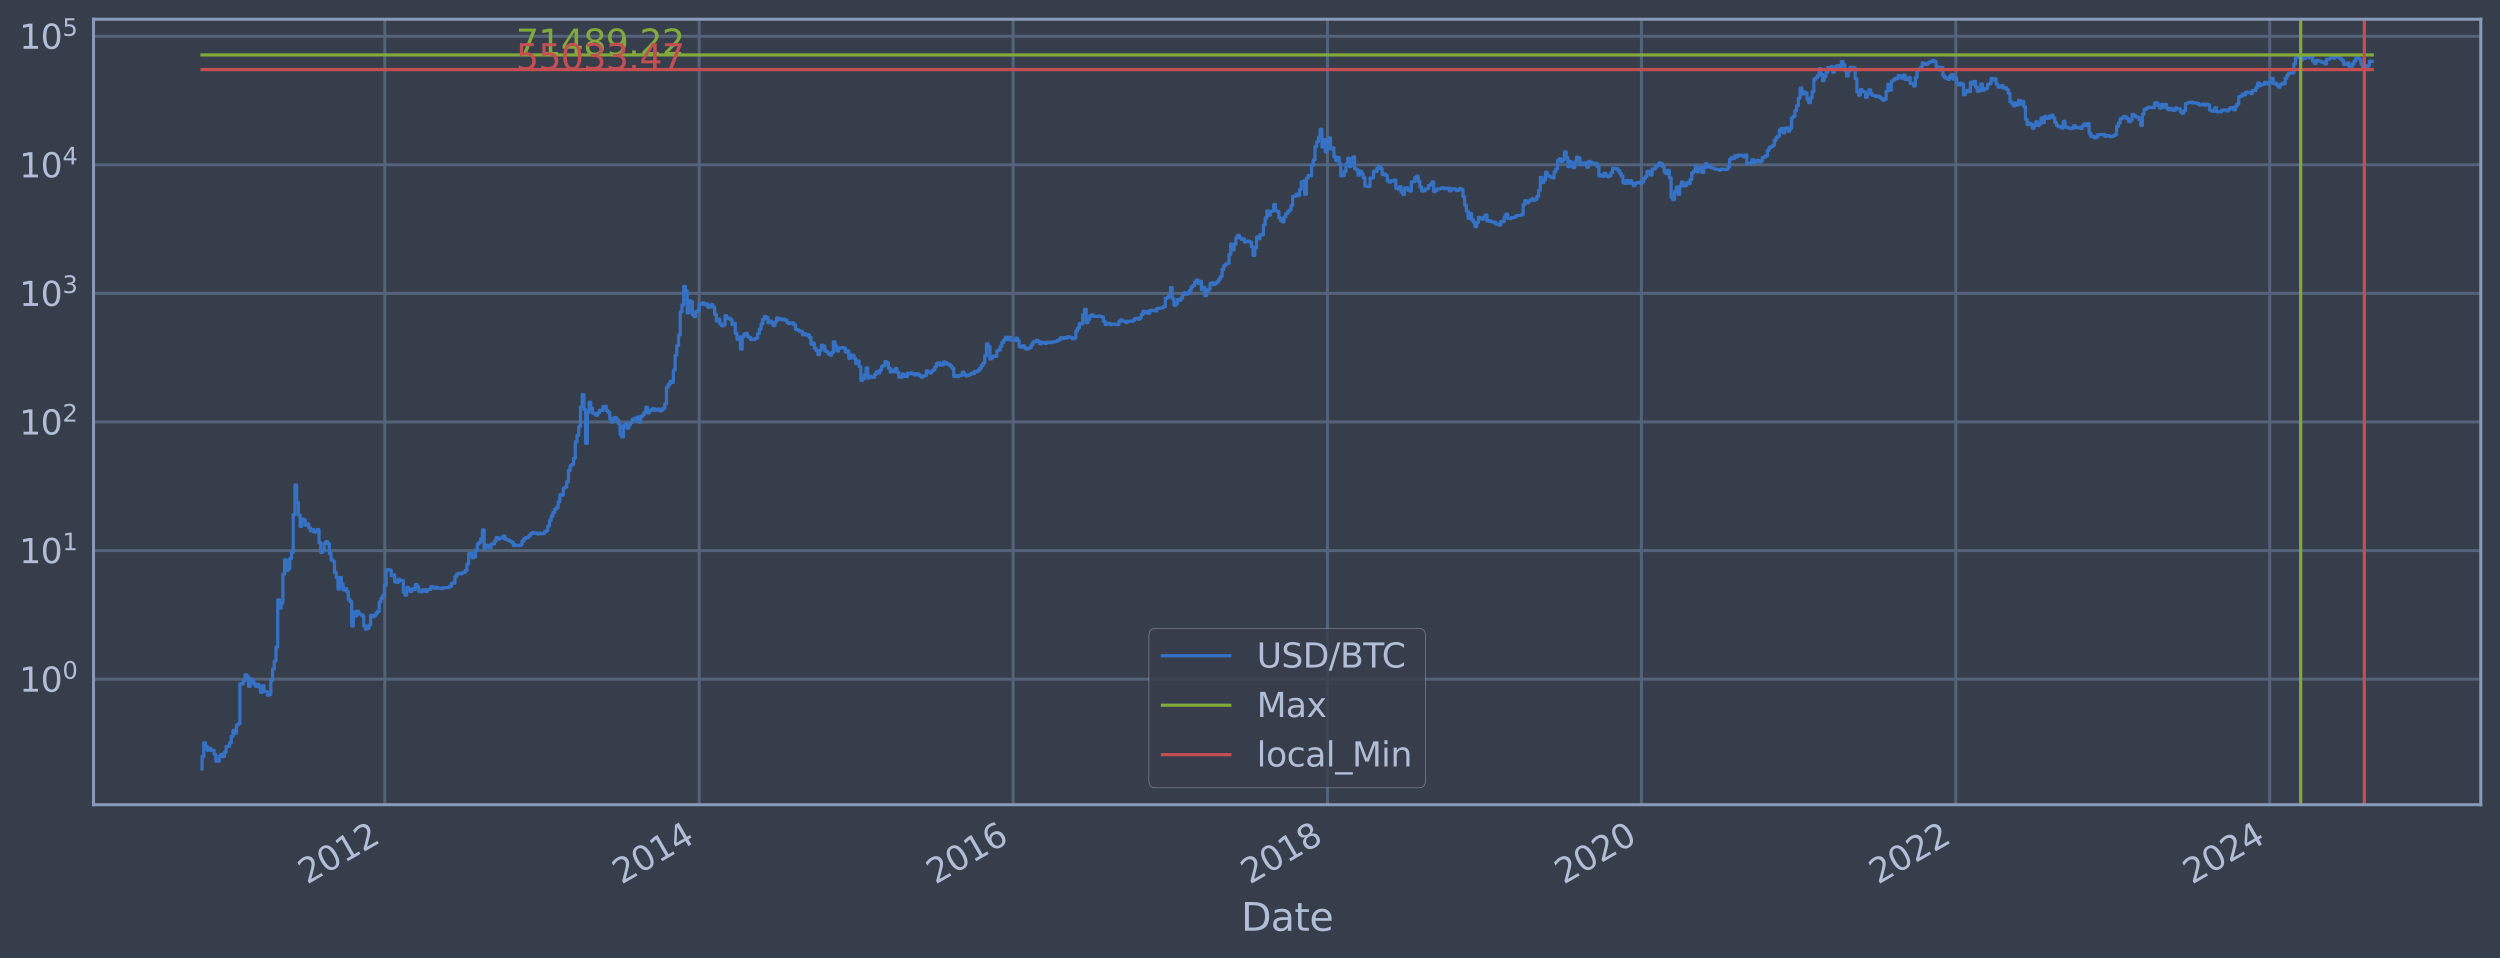 <?xml version="1.0" encoding="utf-8" standalone="no"?>
<!DOCTYPE svg PUBLIC "-//W3C//DTD SVG 1.1//EN"
  "http://www.w3.org/Graphics/SVG/1.1/DTD/svg11.dtd">
<svg xmlns:xlink="http://www.w3.org/1999/xlink" width="934.976pt" height="358.291pt" viewBox="0 0 934.976 358.291" xmlns="http://www.w3.org/2000/svg" version="1.1">
 <defs>
  <style type="text/css">*{stroke-linejoin: round; stroke-linecap: butt}</style>
 </defs>
 <g id="figure_1">
  <g id="patch_1">
   <path d="M 0 358.291 
L 934.976 358.291 
L 934.976 0 
L 0 0 
z
" style="fill: #373e4b"/>
  </g>
  <g id="axes_1">
   <g id="patch_2">
    <path d="M 34.976 300.96 
L 927.776 300.96 
L 927.776 7.2 
L 34.976 7.2 
z
" style="fill: #373e4b"/>
   </g>
   <g id="matplotlib.axis_1">
    <g id="xtick_1">
     <g id="line2d_1">
      <path d="M 143.913 300.96 
L 143.913 7.2 
" clip-path="url(#pcce255ec4a)" style="fill: none; stroke: #546379; stroke-width: 1.12; stroke-linecap: square"/>
     </g>
     <g id="line2d_2"/>
     <g id="text_1">
      <!-- 2012 -->
      <g style="fill: #b1bed6" transform="translate(114.832 330.885) rotate(-30) scale(0.126 -0.126)">
       <defs>
        <path id="DejaVuSans-32" d="M 1228 531 
L 3431 531 
L 3431 0 
L 469 0 
L 469 531 
Q 828 903 1448 1529 
Q 2069 2156 2228 2338 
Q 2531 2678 2651 2914 
Q 2772 3150 2772 3378 
Q 2772 3750 2511 3984 
Q 2250 4219 1831 4219 
Q 1534 4219 1204 4116 
Q 875 4013 500 3803 
L 500 4441 
Q 881 4594 1212 4672 
Q 1544 4750 1819 4750 
Q 2544 4750 2975 4387 
Q 3406 4025 3406 3419 
Q 3406 3131 3298 2873 
Q 3191 2616 2906 2266 
Q 2828 2175 2409 1742 
Q 1991 1309 1228 531 
z
" transform="scale(0.016)"/>
        <path id="DejaVuSans-30" d="M 2034 4250 
Q 1547 4250 1301 3770 
Q 1056 3291 1056 2328 
Q 1056 1369 1301 889 
Q 1547 409 2034 409 
Q 2525 409 2770 889 
Q 3016 1369 3016 2328 
Q 3016 3291 2770 3770 
Q 2525 4250 2034 4250 
z
M 2034 4750 
Q 2819 4750 3233 4129 
Q 3647 3509 3647 2328 
Q 3647 1150 3233 529 
Q 2819 -91 2034 -91 
Q 1250 -91 836 529 
Q 422 1150 422 2328 
Q 422 3509 836 4129 
Q 1250 4750 2034 4750 
z
" transform="scale(0.016)"/>
        <path id="DejaVuSans-31" d="M 794 531 
L 1825 531 
L 1825 4091 
L 703 3866 
L 703 4441 
L 1819 4666 
L 2450 4666 
L 2450 531 
L 3481 531 
L 3481 0 
L 794 0 
L 794 531 
z
" transform="scale(0.016)"/>
       </defs>
       <use xlink:href="#DejaVuSans-32"/>
       <use xlink:href="#DejaVuSans-30" x="63.623"/>
       <use xlink:href="#DejaVuSans-31" x="127.246"/>
       <use xlink:href="#DejaVuSans-32" x="190.869"/>
      </g>
     </g>
    </g>
    <g id="xtick_2">
     <g id="line2d_3">
      <path d="M 261.483 300.96 
L 261.483 7.2 
" clip-path="url(#pcce255ec4a)" style="fill: none; stroke: #546379; stroke-width: 1.12; stroke-linecap: square"/>
     </g>
     <g id="line2d_4"/>
     <g id="text_2">
      <!-- 2014 -->
      <g style="fill: #b1bed6" transform="translate(232.402 330.885) rotate(-30) scale(0.126 -0.126)">
       <defs>
        <path id="DejaVuSans-34" d="M 2419 4116 
L 825 1625 
L 2419 1625 
L 2419 4116 
z
M 2253 4666 
L 3047 4666 
L 3047 1625 
L 3713 1625 
L 3713 1100 
L 3047 1100 
L 3047 0 
L 2419 0 
L 2419 1100 
L 313 1100 
L 313 1709 
L 2253 4666 
z
" transform="scale(0.016)"/>
       </defs>
       <use xlink:href="#DejaVuSans-32"/>
       <use xlink:href="#DejaVuSans-30" x="63.623"/>
       <use xlink:href="#DejaVuSans-31" x="127.246"/>
       <use xlink:href="#DejaVuSans-34" x="190.869"/>
      </g>
     </g>
    </g>
    <g id="xtick_3">
     <g id="line2d_5">
      <path d="M 378.892 300.96 
L 378.892 7.2 
" clip-path="url(#pcce255ec4a)" style="fill: none; stroke: #546379; stroke-width: 1.12; stroke-linecap: square"/>
     </g>
     <g id="line2d_6"/>
     <g id="text_3">
      <!-- 2016 -->
      <g style="fill: #b1bed6" transform="translate(349.811 330.885) rotate(-30) scale(0.126 -0.126)">
       <defs>
        <path id="DejaVuSans-36" d="M 2113 2584 
Q 1688 2584 1439 2293 
Q 1191 2003 1191 1497 
Q 1191 994 1439 701 
Q 1688 409 2113 409 
Q 2538 409 2786 701 
Q 3034 994 3034 1497 
Q 3034 2003 2786 2293 
Q 2538 2584 2113 2584 
z
M 3366 4563 
L 3366 3988 
Q 3128 4100 2886 4159 
Q 2644 4219 2406 4219 
Q 1781 4219 1451 3797 
Q 1122 3375 1075 2522 
Q 1259 2794 1537 2939 
Q 1816 3084 2150 3084 
Q 2853 3084 3261 2657 
Q 3669 2231 3669 1497 
Q 3669 778 3244 343 
Q 2819 -91 2113 -91 
Q 1303 -91 875 529 
Q 447 1150 447 2328 
Q 447 3434 972 4092 
Q 1497 4750 2381 4750 
Q 2619 4750 2861 4703 
Q 3103 4656 3366 4563 
z
" transform="scale(0.016)"/>
       </defs>
       <use xlink:href="#DejaVuSans-32"/>
       <use xlink:href="#DejaVuSans-30" x="63.623"/>
       <use xlink:href="#DejaVuSans-31" x="127.246"/>
       <use xlink:href="#DejaVuSans-36" x="190.869"/>
      </g>
     </g>
    </g>
    <g id="xtick_4">
     <g id="line2d_7">
      <path d="M 496.463 300.96 
L 496.463 7.2 
" clip-path="url(#pcce255ec4a)" style="fill: none; stroke: #546379; stroke-width: 1.12; stroke-linecap: square"/>
     </g>
     <g id="line2d_8"/>
     <g id="text_4">
      <!-- 2018 -->
      <g style="fill: #b1bed6" transform="translate(467.382 330.885) rotate(-30) scale(0.126 -0.126)">
       <defs>
        <path id="DejaVuSans-38" d="M 2034 2216 
Q 1584 2216 1326 1975 
Q 1069 1734 1069 1313 
Q 1069 891 1326 650 
Q 1584 409 2034 409 
Q 2484 409 2743 651 
Q 3003 894 3003 1313 
Q 3003 1734 2745 1975 
Q 2488 2216 2034 2216 
z
M 1403 2484 
Q 997 2584 770 2862 
Q 544 3141 544 3541 
Q 544 4100 942 4425 
Q 1341 4750 2034 4750 
Q 2731 4750 3128 4425 
Q 3525 4100 3525 3541 
Q 3525 3141 3298 2862 
Q 3072 2584 2669 2484 
Q 3125 2378 3379 2068 
Q 3634 1759 3634 1313 
Q 3634 634 3220 271 
Q 2806 -91 2034 -91 
Q 1263 -91 848 271 
Q 434 634 434 1313 
Q 434 1759 690 2068 
Q 947 2378 1403 2484 
z
M 1172 3481 
Q 1172 3119 1398 2916 
Q 1625 2713 2034 2713 
Q 2441 2713 2670 2916 
Q 2900 3119 2900 3481 
Q 2900 3844 2670 4047 
Q 2441 4250 2034 4250 
Q 1625 4250 1398 4047 
Q 1172 3844 1172 3481 
z
" transform="scale(0.016)"/>
       </defs>
       <use xlink:href="#DejaVuSans-32"/>
       <use xlink:href="#DejaVuSans-30" x="63.623"/>
       <use xlink:href="#DejaVuSans-31" x="127.246"/>
       <use xlink:href="#DejaVuSans-38" x="190.869"/>
      </g>
     </g>
    </g>
    <g id="xtick_5">
     <g id="line2d_9">
      <path d="M 613.872 300.96 
L 613.872 7.2 
" clip-path="url(#pcce255ec4a)" style="fill: none; stroke: #546379; stroke-width: 1.12; stroke-linecap: square"/>
     </g>
     <g id="line2d_10"/>
     <g id="text_5">
      <!-- 2020 -->
      <g style="fill: #b1bed6" transform="translate(584.791 330.885) rotate(-30) scale(0.126 -0.126)">
       <use xlink:href="#DejaVuSans-32"/>
       <use xlink:href="#DejaVuSans-30" x="63.623"/>
       <use xlink:href="#DejaVuSans-32" x="127.246"/>
       <use xlink:href="#DejaVuSans-30" x="190.869"/>
      </g>
     </g>
    </g>
    <g id="xtick_6">
     <g id="line2d_11">
      <path d="M 731.442 300.96 
L 731.442 7.2 
" clip-path="url(#pcce255ec4a)" style="fill: none; stroke: #546379; stroke-width: 1.12; stroke-linecap: square"/>
     </g>
     <g id="line2d_12"/>
     <g id="text_6">
      <!-- 2022 -->
      <g style="fill: #b1bed6" transform="translate(702.361 330.885) rotate(-30) scale(0.126 -0.126)">
       <use xlink:href="#DejaVuSans-32"/>
       <use xlink:href="#DejaVuSans-30" x="63.623"/>
       <use xlink:href="#DejaVuSans-32" x="127.246"/>
       <use xlink:href="#DejaVuSans-32" x="190.869"/>
      </g>
     </g>
    </g>
    <g id="xtick_7">
     <g id="line2d_13">
      <path d="M 848.852 300.96 
L 848.852 7.2 
" clip-path="url(#pcce255ec4a)" style="fill: none; stroke: #546379; stroke-width: 1.12; stroke-linecap: square"/>
     </g>
     <g id="line2d_14"/>
     <g id="text_7">
      <!-- 2024 -->
      <g style="fill: #b1bed6" transform="translate(819.771 330.885) rotate(-30) scale(0.126 -0.126)">
       <use xlink:href="#DejaVuSans-32"/>
       <use xlink:href="#DejaVuSans-30" x="63.623"/>
       <use xlink:href="#DejaVuSans-32" x="127.246"/>
       <use xlink:href="#DejaVuSans-34" x="190.869"/>
      </g>
     </g>
    </g>
    <g id="text_8">
     <!-- Date -->
     <g style="fill: #b1bed6" transform="translate(464.167 348.096) scale(0.144 -0.144)">
      <defs>
       <path id="DejaVuSans-44" d="M 1259 4147 
L 1259 519 
L 2022 519 
Q 2988 519 3436 956 
Q 3884 1394 3884 2338 
Q 3884 3275 3436 3711 
Q 2988 4147 2022 4147 
L 1259 4147 
z
M 628 4666 
L 1925 4666 
Q 3281 4666 3915 4102 
Q 4550 3538 4550 2338 
Q 4550 1131 3912 565 
Q 3275 0 1925 0 
L 628 0 
L 628 4666 
z
" transform="scale(0.016)"/>
       <path id="DejaVuSans-61" d="M 2194 1759 
Q 1497 1759 1228 1600 
Q 959 1441 959 1056 
Q 959 750 1161 570 
Q 1363 391 1709 391 
Q 2188 391 2477 730 
Q 2766 1069 2766 1631 
L 2766 1759 
L 2194 1759 
z
M 3341 1997 
L 3341 0 
L 2766 0 
L 2766 531 
Q 2569 213 2275 61 
Q 1981 -91 1556 -91 
Q 1019 -91 701 211 
Q 384 513 384 1019 
Q 384 1609 779 1909 
Q 1175 2209 1959 2209 
L 2766 2209 
L 2766 2266 
Q 2766 2663 2505 2880 
Q 2244 3097 1772 3097 
Q 1472 3097 1187 3025 
Q 903 2953 641 2809 
L 641 3341 
Q 956 3463 1253 3523 
Q 1550 3584 1831 3584 
Q 2591 3584 2966 3190 
Q 3341 2797 3341 1997 
z
" transform="scale(0.016)"/>
       <path id="DejaVuSans-74" d="M 1172 4494 
L 1172 3500 
L 2356 3500 
L 2356 3053 
L 1172 3053 
L 1172 1153 
Q 1172 725 1289 603 
Q 1406 481 1766 481 
L 2356 481 
L 2356 0 
L 1766 0 
Q 1100 0 847 248 
Q 594 497 594 1153 
L 594 3053 
L 172 3053 
L 172 3500 
L 594 3500 
L 594 4494 
L 1172 4494 
z
" transform="scale(0.016)"/>
       <path id="DejaVuSans-65" d="M 3597 1894 
L 3597 1613 
L 953 1613 
Q 991 1019 1311 708 
Q 1631 397 2203 397 
Q 2534 397 2845 478 
Q 3156 559 3463 722 
L 3463 178 
Q 3153 47 2828 -22 
Q 2503 -91 2169 -91 
Q 1331 -91 842 396 
Q 353 884 353 1716 
Q 353 2575 817 3079 
Q 1281 3584 2069 3584 
Q 2775 3584 3186 3129 
Q 3597 2675 3597 1894 
z
M 3022 2063 
Q 3016 2534 2758 2815 
Q 2500 3097 2075 3097 
Q 1594 3097 1305 2825 
Q 1016 2553 972 2059 
L 3022 2063 
z
" transform="scale(0.016)"/>
      </defs>
      <use xlink:href="#DejaVuSans-44"/>
      <use xlink:href="#DejaVuSans-61" x="77.002"/>
      <use xlink:href="#DejaVuSans-74" x="138.281"/>
      <use xlink:href="#DejaVuSans-65" x="177.49"/>
     </g>
    </g>
   </g>
   <g id="matplotlib.axis_2">
    <g id="ytick_1">
     <g id="line2d_15">
      <path d="M 34.976 253.994 
L 927.776 253.994 
" clip-path="url(#pcce255ec4a)" style="fill: none; stroke: #546379; stroke-width: 1.12; stroke-linecap: square"/>
     </g>
     <g id="line2d_16"/>
     <g id="text_9">
      <!-- $\mathdefault{10^{0}}$ -->
      <g style="fill: #b1bed6" transform="translate(7.2 258.781) scale(0.126 -0.126)">
       <use xlink:href="#DejaVuSans-31" transform="translate(0 0.766)"/>
       <use xlink:href="#DejaVuSans-30" transform="translate(63.623 0.766)"/>
       <use xlink:href="#DejaVuSans-30" transform="translate(128.203 39.047) scale(0.7)"/>
      </g>
     </g>
    </g>
    <g id="ytick_2">
     <g id="line2d_17">
      <path d="M 34.976 205.904 
L 927.776 205.904 
" clip-path="url(#pcce255ec4a)" style="fill: none; stroke: #546379; stroke-width: 1.12; stroke-linecap: square"/>
     </g>
     <g id="line2d_18"/>
     <g id="text_10">
      <!-- $\mathdefault{10^{1}}$ -->
      <g style="fill: #b1bed6" transform="translate(7.2 210.691) scale(0.126 -0.126)">
       <use xlink:href="#DejaVuSans-31" transform="translate(0 0.684)"/>
       <use xlink:href="#DejaVuSans-30" transform="translate(63.623 0.684)"/>
       <use xlink:href="#DejaVuSans-31" transform="translate(128.203 38.966) scale(0.7)"/>
      </g>
     </g>
    </g>
    <g id="ytick_3">
     <g id="line2d_19">
      <path d="M 34.976 157.813 
L 927.776 157.813 
" clip-path="url(#pcce255ec4a)" style="fill: none; stroke: #546379; stroke-width: 1.12; stroke-linecap: square"/>
     </g>
     <g id="line2d_20"/>
     <g id="text_11">
      <!-- $\mathdefault{10^{2}}$ -->
      <g style="fill: #b1bed6" transform="translate(7.2 162.601) scale(0.126 -0.126)">
       <use xlink:href="#DejaVuSans-31" transform="translate(0 0.766)"/>
       <use xlink:href="#DejaVuSans-30" transform="translate(63.623 0.766)"/>
       <use xlink:href="#DejaVuSans-32" transform="translate(128.203 39.047) scale(0.7)"/>
      </g>
     </g>
    </g>
    <g id="ytick_4">
     <g id="line2d_21">
      <path d="M 34.976 109.723 
L 927.776 109.723 
" clip-path="url(#pcce255ec4a)" style="fill: none; stroke: #546379; stroke-width: 1.12; stroke-linecap: square"/>
     </g>
     <g id="line2d_22"/>
     <g id="text_12">
      <!-- $\mathdefault{10^{3}}$ -->
      <g style="fill: #b1bed6" transform="translate(7.2 114.51) scale(0.126 -0.126)">
       <defs>
        <path id="DejaVuSans-33" d="M 2597 2516 
Q 3050 2419 3304 2112 
Q 3559 1806 3559 1356 
Q 3559 666 3084 287 
Q 2609 -91 1734 -91 
Q 1441 -91 1130 -33 
Q 819 25 488 141 
L 488 750 
Q 750 597 1062 519 
Q 1375 441 1716 441 
Q 2309 441 2620 675 
Q 2931 909 2931 1356 
Q 2931 1769 2642 2001 
Q 2353 2234 1838 2234 
L 1294 2234 
L 1294 2753 
L 1863 2753 
Q 2328 2753 2575 2939 
Q 2822 3125 2822 3475 
Q 2822 3834 2567 4026 
Q 2313 4219 1838 4219 
Q 1578 4219 1281 4162 
Q 984 4106 628 3988 
L 628 4550 
Q 988 4650 1302 4700 
Q 1616 4750 1894 4750 
Q 2613 4750 3031 4423 
Q 3450 4097 3450 3541 
Q 3450 3153 3228 2886 
Q 3006 2619 2597 2516 
z
" transform="scale(0.016)"/>
       </defs>
       <use xlink:href="#DejaVuSans-31" transform="translate(0 0.766)"/>
       <use xlink:href="#DejaVuSans-30" transform="translate(63.623 0.766)"/>
       <use xlink:href="#DejaVuSans-33" transform="translate(128.203 39.047) scale(0.7)"/>
      </g>
     </g>
    </g>
    <g id="ytick_5">
     <g id="line2d_23">
      <path d="M 34.976 61.633 
L 927.776 61.633 
" clip-path="url(#pcce255ec4a)" style="fill: none; stroke: #546379; stroke-width: 1.12; stroke-linecap: square"/>
     </g>
     <g id="line2d_24"/>
     <g id="text_13">
      <!-- $\mathdefault{10^{4}}$ -->
      <g style="fill: #b1bed6" transform="translate(7.2 66.42) scale(0.126 -0.126)">
       <use xlink:href="#DejaVuSans-31" transform="translate(0 0.684)"/>
       <use xlink:href="#DejaVuSans-30" transform="translate(63.623 0.684)"/>
       <use xlink:href="#DejaVuSans-34" transform="translate(128.203 38.966) scale(0.7)"/>
      </g>
     </g>
    </g>
    <g id="ytick_6">
     <g id="line2d_25">
      <path d="M 34.976 13.543 
L 927.776 13.543 
" clip-path="url(#pcce255ec4a)" style="fill: none; stroke: #546379; stroke-width: 1.12; stroke-linecap: square"/>
     </g>
     <g id="line2d_26"/>
     <g id="text_14">
      <!-- $\mathdefault{10^{5}}$ -->
      <g style="fill: #b1bed6" transform="translate(7.2 18.33) scale(0.126 -0.126)">
       <defs>
        <path id="DejaVuSans-35" d="M 691 4666 
L 3169 4666 
L 3169 4134 
L 1269 4134 
L 1269 2991 
Q 1406 3038 1543 3061 
Q 1681 3084 1819 3084 
Q 2600 3084 3056 2656 
Q 3513 2228 3513 1497 
Q 3513 744 3044 326 
Q 2575 -91 1722 -91 
Q 1428 -91 1123 -41 
Q 819 9 494 109 
L 494 744 
Q 775 591 1075 516 
Q 1375 441 1709 441 
Q 2250 441 2565 725 
Q 2881 1009 2881 1497 
Q 2881 1984 2565 2268 
Q 2250 2553 1709 2553 
Q 1456 2553 1204 2497 
Q 953 2441 691 2322 
L 691 4666 
z
" transform="scale(0.016)"/>
       </defs>
       <use xlink:href="#DejaVuSans-31" transform="translate(0 0.684)"/>
       <use xlink:href="#DejaVuSans-30" transform="translate(63.623 0.684)"/>
       <use xlink:href="#DejaVuSans-35" transform="translate(128.203 38.966) scale(0.7)"/>
      </g>
     </g>
    </g>
    <g id="ytick_7">
     <g id="line2d_27"/>
    </g>
    <g id="ytick_8">
     <g id="line2d_28"/>
    </g>
    <g id="ytick_9">
     <g id="line2d_29"/>
    </g>
    <g id="ytick_10">
     <g id="line2d_30"/>
    </g>
    <g id="ytick_11">
     <g id="line2d_31"/>
    </g>
    <g id="ytick_12">
     <g id="line2d_32"/>
    </g>
    <g id="ytick_13">
     <g id="line2d_33"/>
    </g>
    <g id="ytick_14">
     <g id="line2d_34"/>
    </g>
    <g id="ytick_15">
     <g id="line2d_35"/>
    </g>
    <g id="ytick_16">
     <g id="line2d_36"/>
    </g>
    <g id="ytick_17">
     <g id="line2d_37"/>
    </g>
    <g id="ytick_18">
     <g id="line2d_38"/>
    </g>
    <g id="ytick_19">
     <g id="line2d_39"/>
    </g>
    <g id="ytick_20">
     <g id="line2d_40"/>
    </g>
    <g id="ytick_21">
     <g id="line2d_41"/>
    </g>
    <g id="ytick_22">
     <g id="line2d_42"/>
    </g>
    <g id="ytick_23">
     <g id="line2d_43"/>
    </g>
    <g id="ytick_24">
     <g id="line2d_44"/>
    </g>
    <g id="ytick_25">
     <g id="line2d_45"/>
    </g>
    <g id="ytick_26">
     <g id="line2d_46"/>
    </g>
    <g id="ytick_27">
     <g id="line2d_47"/>
    </g>
    <g id="ytick_28">
     <g id="line2d_48"/>
    </g>
    <g id="ytick_29">
     <g id="line2d_49"/>
    </g>
    <g id="ytick_30">
     <g id="line2d_50"/>
    </g>
    <g id="ytick_31">
     <g id="line2d_51"/>
    </g>
    <g id="ytick_32">
     <g id="line2d_52"/>
    </g>
    <g id="ytick_33">
     <g id="line2d_53"/>
    </g>
    <g id="ytick_34">
     <g id="line2d_54"/>
    </g>
    <g id="ytick_35">
     <g id="line2d_55"/>
    </g>
    <g id="ytick_36">
     <g id="line2d_56"/>
    </g>
    <g id="ytick_37">
     <g id="line2d_57"/>
    </g>
    <g id="ytick_38">
     <g id="line2d_58"/>
    </g>
    <g id="ytick_39">
     <g id="line2d_59"/>
    </g>
    <g id="ytick_40">
     <g id="line2d_60"/>
    </g>
    <g id="ytick_41">
     <g id="line2d_61"/>
    </g>
    <g id="ytick_42">
     <g id="line2d_62"/>
    </g>
    <g id="ytick_43">
     <g id="line2d_63"/>
    </g>
    <g id="ytick_44">
     <g id="line2d_64"/>
    </g>
    <g id="ytick_45">
     <g id="line2d_65"/>
    </g>
    <g id="ytick_46">
     <g id="line2d_66"/>
    </g>
    <g id="ytick_47">
     <g id="line2d_67"/>
    </g>
    <g id="ytick_48">
     <g id="line2d_68"/>
    </g>
    <g id="ytick_49">
     <g id="line2d_69"/>
    </g>
    <g id="ytick_50">
     <g id="line2d_70"/>
    </g>
    <g id="ytick_51">
     <g id="line2d_71"/>
    </g>
    <g id="ytick_52">
     <g id="line2d_72"/>
    </g>
    <g id="ytick_53">
     <g id="line2d_73"/>
    </g>
    <g id="ytick_54">
     <g id="line2d_74"/>
    </g>
   </g>
   <g id="line2d_75">
    <path d="M 75.558 287.607 
L 75.558 282.947 
L 76.201 282.947 
L 76.201 277.791 
L 76.844 277.791 
L 76.844 279.139 
L 77.488 279.139 
L 77.488 280.58 
L 78.131 280.58 
L 78.131 279.847 
L 78.775 279.847 
L 78.775 280.58 
L 80.061 280.58 
L 80.061 282.128 
L 80.705 282.128 
L 80.705 284.688 
L 81.991 284.688 
L 81.991 282.947 
L 82.635 282.947 
L 82.635 282.128 
L 83.278 282.128 
L 83.278 282.947 
L 83.921 282.947 
L 83.921 281.34 
L 84.565 281.34 
L 84.565 279.139 
L 85.851 279.139 
L 85.851 277.791 
L 86.495 277.791 
L 86.495 275.331 
L 87.138 275.331 
L 87.138 273.131 
L 87.781 273.131 
L 87.781 274.202 
L 88.425 274.202 
L 88.425 271.14 
L 89.068 271.14 
L 89.068 270.671 
L 89.711 270.671 
L 89.711 255.735 
L 90.998 255.735 
L 90.998 254.63 
L 91.641 254.63 
L 91.641 252.386 
L 92.285 252.386 
L 92.285 252.975 
L 92.928 252.975 
L 92.928 256.664 
L 93.571 256.664 
L 93.571 253.994 
L 94.215 253.994 
L 94.215 254.63 
L 94.858 254.63 
L 94.858 255.735 
L 95.501 255.735 
L 95.501 256.664 
L 96.145 256.664 
L 96.145 255.963 
L 96.788 255.963 
L 96.788 256.902 
L 97.431 256.902 
L 97.431 258.917 
L 98.075 258.917 
L 98.075 256.428 
L 98.718 256.428 
L 98.718 258.654 
L 100.005 258.654 
L 100.005 260.002 
L 100.648 260.002 
L 100.648 259.725 
L 101.291 259.725 
L 101.291 254.416 
L 101.935 254.416 
L 101.935 250.186 
L 102.578 250.186 
L 102.578 247.267 
L 103.221 247.267 
L 103.221 241.951 
L 103.865 241.951 
L 103.865 224.322 
L 104.508 224.322 
L 104.508 227.474 
L 105.151 227.474 
L 105.151 225.516 
L 105.795 225.516 
L 105.795 214.741 
L 106.438 214.741 
L 106.438 209.372 
L 107.081 209.372 
L 107.081 213.413 
L 107.725 213.413 
L 107.725 212.562 
L 108.368 212.562 
L 108.368 208.86 
L 109.011 208.86 
L 109.011 206.604 
L 109.655 206.604 
L 109.655 192.443 
L 110.298 192.443 
L 110.298 181.39 
L 110.941 181.39 
L 110.941 187.917 
L 111.585 187.917 
L 111.585 192.642 
L 112.228 192.642 
L 112.228 196.899 
L 112.872 196.899 
L 112.872 194.121 
L 113.515 194.121 
L 113.515 194.396 
L 114.158 194.396 
L 114.158 196.43 
L 114.802 196.43 
L 114.802 195.957 
L 115.445 195.957 
L 115.445 197.338 
L 116.088 197.338 
L 116.088 198.507 
L 116.732 198.507 
L 116.732 198.086 
L 117.375 198.086 
L 117.375 198.981 
L 118.018 198.981 
L 118.018 198.728 
L 118.662 198.728 
L 118.662 198.028 
L 119.305 198.028 
L 119.305 202.985 
L 119.948 202.985 
L 119.948 206.626 
L 120.592 206.626 
L 120.592 206.05 
L 121.235 206.05 
L 121.235 203.24 
L 121.878 203.24 
L 121.878 202.535 
L 122.522 202.535 
L 122.522 203.351 
L 123.165 203.351 
L 123.165 207.019 
L 123.808 207.019 
L 123.808 209.396 
L 124.452 209.396 
L 124.452 209.871 
L 125.095 209.871 
L 125.095 214.081 
L 125.738 214.081 
L 125.738 215.921 
L 126.382 215.921 
L 126.382 220.297 
L 127.025 220.297 
L 127.025 215.955 
L 127.668 215.955 
L 127.668 218.428 
L 128.312 218.428 
L 128.312 220.632 
L 128.955 220.632 
L 128.955 220.131 
L 129.598 220.131 
L 129.598 221.276 
L 130.242 221.276 
L 130.242 224.221 
L 130.885 224.221 
L 130.885 224.988 
L 131.528 224.988 
L 131.528 234.118 
L 132.172 234.118 
L 132.172 228.932 
L 132.815 228.932 
L 132.815 230.364 
L 133.458 230.364 
L 133.458 228.558 
L 134.102 228.558 
L 134.102 229.571 
L 134.745 229.571 
L 134.745 229.766 
L 135.388 229.766 
L 135.388 230.297 
L 136.032 230.297 
L 136.032 234.038 
L 136.675 234.038 
L 136.675 235.279 
L 137.318 235.279 
L 137.318 235.024 
L 137.962 235.024 
L 137.962 233.719 
L 138.605 233.719 
L 138.605 230.096 
L 139.248 230.096 
L 139.248 230.635 
L 139.892 230.635 
L 139.892 230.23 
L 140.535 230.23 
L 140.535 229.313 
L 141.178 229.313 
L 141.178 228.682 
L 141.822 228.682 
L 141.822 225.145 
L 142.465 225.145 
L 142.465 223.774 
L 143.108 223.774 
L 143.108 222.72 
L 143.752 222.72 
L 143.752 218.889 
L 144.395 218.889 
L 144.395 213.175 
L 145.038 213.175 
L 145.038 213.057 
L 145.682 213.057 
L 145.682 213.234 
L 146.325 213.234 
L 146.325 215.323 
L 146.968 215.323 
L 146.968 214.997 
L 147.612 214.997 
L 147.612 217.644 
L 148.255 217.644 
L 148.255 217.828 
L 148.899 217.828 
L 148.899 216.607 
L 149.542 216.607 
L 149.542 217.137 
L 150.829 217.208 
L 150.829 221.495 
L 151.472 221.495 
L 151.472 222.581 
L 152.115 222.581 
L 152.115 219.682 
L 152.759 219.682 
L 152.759 220.464 
L 153.402 220.464 
L 153.402 221.189 
L 154.045 221.189 
L 154.045 220.172 
L 154.689 220.172 
L 154.689 220.464 
L 155.332 220.464 
L 155.332 218.619 
L 155.975 218.619 
L 155.975 219.441 
L 156.619 219.441 
L 156.619 221.189 
L 157.262 221.189 
L 157.262 221.364 
L 157.905 221.364 
L 157.905 220.632 
L 159.192 220.548 
L 159.192 221.233 
L 159.835 221.233 
L 159.835 220.506 
L 161.122 220.422 
L 161.122 219.401 
L 161.765 219.401 
L 161.765 219.601 
L 162.409 219.601 
L 162.409 220.008 
L 163.052 220.008 
L 163.052 219.642 
L 163.695 219.642 
L 163.695 219.967 
L 164.982 219.967 
L 164.982 220.172 
L 165.625 220.172 
L 165.625 219.844 
L 167.555 219.763 
L 167.555 219.642 
L 168.199 219.642 
L 168.199 219.282 
L 168.842 219.282 
L 168.842 218.163 
L 170.129 218.088 
L 170.129 215.653 
L 170.772 215.653 
L 170.772 214.709 
L 171.415 214.709 
L 171.415 214.456 
L 172.059 214.456 
L 172.059 214.645 
L 172.702 214.645 
L 172.702 214.237 
L 173.345 214.237 
L 173.345 214.081 
L 173.989 214.081 
L 173.989 213.413 
L 174.632 213.413 
L 174.632 210.959 
L 175.275 210.959 
L 175.275 207.041 
L 175.919 207.041 
L 175.919 206.909 
L 176.562 206.909 
L 176.562 208.573 
L 177.205 208.573 
L 177.205 208.22 
L 177.849 208.22 
L 177.849 205.654 
L 178.492 205.654 
L 178.492 203.481 
L 179.135 203.481 
L 179.135 202.804 
L 179.779 202.804 
L 179.779 201.58 
L 180.422 201.58 
L 180.422 198.172 
L 181.065 198.172 
L 181.065 205.368 
L 181.709 205.368 
L 181.709 203.932 
L 182.352 203.932 
L 182.352 204.085 
L 182.995 204.085 
L 182.995 204.845 
L 183.639 204.845 
L 183.639 203.407 
L 184.926 203.462 
L 184.926 202.376 
L 185.569 202.376 
L 185.569 201.027 
L 186.212 201.027 
L 186.212 201.614 
L 186.856 201.614 
L 186.856 201.31 
L 187.499 201.31 
L 187.499 201.11 
L 188.142 201.11 
L 188.142 200.472 
L 188.786 200.472 
L 188.786 201.58 
L 189.429 201.58 
L 189.429 201.922 
L 190.072 201.922 
L 190.072 202.131 
L 190.716 202.131 
L 190.716 202.447 
L 191.359 202.447 
L 191.359 202.876 
L 192.002 202.876 
L 192.002 204.046 
L 192.646 204.046 
L 192.646 203.799 
L 193.289 203.799 
L 193.289 203.97 
L 194.576 204.008 
L 194.576 203.781 
L 195.219 203.781 
L 195.219 202.411 
L 195.862 202.411 
L 195.862 201.546 
L 196.506 201.546 
L 196.506 201.044 
L 197.792 200.978 
L 197.792 200.28 
L 198.436 200.28 
L 198.436 199.559 
L 199.079 199.559 
L 199.079 199.177 
L 199.722 199.177 
L 199.722 199.436 
L 201.009 199.329 
L 201.009 199.713 
L 201.652 199.713 
L 201.652 199.405 
L 202.296 199.405 
L 202.296 199.605 
L 203.582 199.574 
L 203.582 198.891 
L 204.226 198.891 
L 204.226 198.419 
L 204.869 198.419 
L 204.869 196.71 
L 205.512 196.71 
L 205.512 194.662 
L 206.156 194.662 
L 206.156 193.01 
L 206.799 193.01 
L 206.799 191.658 
L 207.442 191.658 
L 207.442 190.408 
L 208.086 190.408 
L 208.086 189.887 
L 208.729 189.887 
L 208.729 187.645 
L 209.372 187.645 
L 209.372 185.005 
L 210.016 185.005 
L 210.016 185.175 
L 210.659 185.175 
L 210.659 182.6 
L 211.302 182.6 
L 211.302 182.14 
L 211.946 182.14 
L 211.946 180.192 
L 212.589 180.192 
L 212.589 175.931 
L 213.232 175.931 
L 213.232 174.214 
L 213.876 174.214 
L 213.876 173.645 
L 214.519 173.645 
L 214.519 171.423 
L 215.162 171.423 
L 215.162 165.188 
L 215.806 165.188 
L 215.806 162.792 
L 216.449 162.792 
L 216.449 159.442 
L 217.092 159.442 
L 217.092 152.174 
L 217.736 152.174 
L 217.736 147.571 
L 218.379 147.571 
L 218.379 153.17 
L 219.023 153.17 
L 219.023 165.837 
L 219.666 165.837 
L 219.666 154.194 
L 220.309 154.194 
L 220.309 150.417 
L 220.953 150.417 
L 220.953 152.576 
L 221.596 152.576 
L 221.596 154.534 
L 222.239 154.534 
L 222.239 154.717 
L 222.883 154.717 
L 222.883 155.318 
L 223.526 155.318 
L 223.526 154.358 
L 224.169 154.358 
L 224.169 153.436 
L 225.456 153.541 
L 225.456 152.017 
L 226.743 151.968 
L 226.743 153.589 
L 227.386 153.589 
L 227.386 154.186 
L 228.029 154.186 
L 228.029 156.577 
L 228.673 156.577 
L 228.673 157.818 
L 229.316 157.818 
L 229.316 156.324 
L 229.959 156.324 
L 229.959 156.139 
L 230.603 156.139 
L 230.603 156.994 
L 231.246 156.994 
L 231.246 158.396 
L 231.889 158.396 
L 231.889 162.463 
L 232.533 162.463 
L 232.533 163.411 
L 233.176 163.411 
L 233.176 159.108 
L 233.819 159.108 
L 233.819 158.439 
L 234.463 158.439 
L 234.463 160.156 
L 235.106 160.156 
L 235.106 158.993 
L 235.749 158.993 
L 235.749 158.087 
L 236.393 158.087 
L 236.393 156.87 
L 237.036 156.87 
L 237.036 156.455 
L 237.679 156.455 
L 237.679 157.237 
L 238.323 157.237 
L 238.323 155.947 
L 238.966 155.947 
L 238.966 157.874 
L 239.609 157.874 
L 239.609 155.741 
L 240.253 155.741 
L 240.253 155.209 
L 240.896 155.209 
L 240.896 154.268 
L 241.539 154.268 
L 241.539 152.319 
L 242.183 152.319 
L 242.183 154.426 
L 242.826 154.426 
L 242.826 153.657 
L 243.469 153.657 
L 243.469 153.312 
L 244.113 153.312 
L 244.113 152.802 
L 244.756 152.802 
L 244.756 153.502 
L 245.399 153.502 
L 245.399 153.212 
L 246.043 153.212 
L 246.043 152.945 
L 246.686 152.945 
L 246.686 153.671 
L 247.329 153.671 
L 247.329 153.301 
L 247.973 153.301 
L 247.973 152.725 
L 248.616 152.725 
L 248.616 151.058 
L 249.259 151.058 
L 249.259 144.839 
L 249.903 144.839 
L 249.903 143.83 
L 250.546 143.83 
L 250.546 142.629 
L 251.189 142.629 
L 251.189 143.026 
L 251.833 143.026 
L 251.833 138.461 
L 252.476 138.461 
L 252.476 132.878 
L 253.119 132.878 
L 253.119 129.229 
L 253.763 129.229 
L 253.763 125.271 
L 254.406 125.271 
L 254.406 116.678 
L 255.05 116.678 
L 255.05 114.007 
L 255.693 114.007 
L 255.693 107.098 
L 256.336 107.098 
L 256.336 108.7 
L 256.98 108.7 
L 256.98 116.997 
L 257.623 116.997 
L 257.623 112.467 
L 258.266 112.467 
L 258.266 112.801 
L 258.91 112.801 
L 258.91 117.616 
L 259.553 117.616 
L 259.553 118.402 
L 260.196 118.402 
L 260.196 116.469 
L 260.84 116.469 
L 260.84 116.239 
L 261.483 116.239 
L 261.483 113.647 
L 262.126 113.647 
L 262.126 113.784 
L 262.77 113.784 
L 262.77 113.265 
L 263.413 113.265 
L 263.413 113.941 
L 264.056 113.941 
L 264.056 113.67 
L 264.7 113.67 
L 264.7 114.912 
L 265.343 114.912 
L 265.343 114.763 
L 265.986 114.763 
L 265.986 113.943 
L 266.63 113.943 
L 266.63 114.886 
L 267.273 114.886 
L 267.273 117.553 
L 267.916 117.553 
L 267.916 120.047 
L 268.56 120.047 
L 268.56 119.374 
L 269.203 119.374 
L 269.203 121.118 
L 269.846 121.118 
L 269.846 121.851 
L 270.49 121.851 
L 270.49 121.556 
L 271.133 121.556 
L 271.133 118.066 
L 271.776 118.066 
L 271.776 119.047 
L 273.063 119.011 
L 273.063 119.549 
L 273.706 119.549 
L 273.706 121.358 
L 274.35 121.358 
L 274.35 120.893 
L 274.993 120.893 
L 274.993 124.622 
L 275.636 124.622 
L 275.636 126.912 
L 276.28 126.912 
L 276.28 126.032 
L 276.923 126.032 
L 276.923 130.545 
L 277.566 130.545 
L 277.566 125.958 
L 278.21 125.958 
L 278.21 124.961 
L 278.853 124.961 
L 278.853 124.685 
L 279.496 124.685 
L 279.496 125.874 
L 280.14 125.874 
L 280.14 126.306 
L 280.783 126.306 
L 280.783 127.025 
L 282.07 126.984 
L 282.07 126.754 
L 282.713 126.754 
L 282.713 126.441 
L 283.356 126.441 
L 283.356 124.702 
L 284 124.702 
L 284 123.066 
L 284.643 123.066 
L 284.643 121.064 
L 285.286 121.064 
L 285.286 119.35 
L 285.93 119.35 
L 285.93 118.355 
L 286.573 118.355 
L 286.573 118.759 
L 287.216 118.759 
L 287.216 120.688 
L 287.86 120.688 
L 287.86 120.115 
L 288.503 120.115 
L 288.503 120.709 
L 289.146 120.709 
L 289.146 121.805 
L 289.79 121.805 
L 289.79 120.392 
L 290.433 120.392 
L 290.433 118.87 
L 291.077 118.87 
L 291.077 119.561 
L 291.72 119.561 
L 291.72 119.241 
L 292.363 119.241 
L 292.363 119.571 
L 293.007 119.571 
L 293.007 119.373 
L 293.65 119.373 
L 293.65 119.693 
L 294.293 119.693 
L 294.293 120.613 
L 294.937 120.613 
L 294.937 121.027 
L 295.58 121.027 
L 295.58 120.796 
L 296.867 120.779 
L 296.867 121.5 
L 297.51 121.5 
L 297.51 123.226 
L 298.153 123.226 
L 298.153 123.428 
L 298.797 123.428 
L 298.797 123.867 
L 300.083 123.926 
L 300.083 125.212 
L 300.727 125.212 
L 300.727 124.797 
L 301.37 124.797 
L 301.37 125.344 
L 302.013 125.344 
L 302.013 125.187 
L 302.657 125.187 
L 302.657 126.22 
L 303.3 126.22 
L 303.3 128.8 
L 303.943 128.8 
L 303.943 128.335 
L 304.587 128.335 
L 304.587 130.271 
L 305.23 130.271 
L 305.23 131.125 
L 305.873 131.125 
L 305.873 132.623 
L 306.517 132.623 
L 306.517 130.948 
L 307.16 130.948 
L 307.16 129.132 
L 307.803 129.132 
L 307.803 129.419 
L 308.447 129.419 
L 308.447 131.224 
L 309.09 131.224 
L 309.09 131.596 
L 309.733 131.596 
L 309.733 132.391 
L 310.377 132.391 
L 310.377 132.864 
L 311.02 132.864 
L 311.02 131.833 
L 311.663 131.833 
L 311.663 127.832 
L 312.307 127.832 
L 312.307 129.396 
L 312.95 129.396 
L 312.95 131.267 
L 313.593 131.267 
L 313.593 130.232 
L 314.237 130.232 
L 314.237 130.098 
L 314.88 130.098 
L 314.88 129.953 
L 315.523 129.953 
L 315.523 130.205 
L 316.167 130.205 
L 316.167 131.722 
L 316.81 131.722 
L 316.81 131.189 
L 317.453 131.189 
L 317.453 134.032 
L 318.097 134.032 
L 318.097 132.753 
L 318.74 132.753 
L 318.74 132.882 
L 319.383 132.882 
L 319.383 134.117 
L 320.027 134.117 
L 320.027 135.933 
L 320.67 135.933 
L 320.67 135.009 
L 321.313 135.009 
L 321.313 137.094 
L 321.957 137.094 
L 321.957 142.297 
L 322.6 142.297 
L 322.6 141.729 
L 323.243 141.729 
L 323.243 140.084 
L 323.887 140.084 
L 323.887 137.577 
L 324.53 137.577 
L 324.53 141.418 
L 325.173 141.418 
L 325.173 140.719 
L 325.817 140.719 
L 325.817 140.977 
L 326.46 140.977 
L 326.46 141.126 
L 327.104 141.126 
L 327.104 140.013 
L 327.747 140.013 
L 327.747 139.032 
L 328.39 139.032 
L 328.39 139.534 
L 329.034 139.534 
L 329.034 138.386 
L 329.677 138.386 
L 329.677 137.065 
L 330.32 137.065 
L 330.32 136.686 
L 330.964 136.686 
L 330.964 135.227 
L 331.607 135.227 
L 331.607 135.629 
L 332.25 135.629 
L 332.25 137.689 
L 332.894 137.689 
L 332.894 139.098 
L 333.537 139.098 
L 333.537 138.431 
L 334.18 138.431 
L 334.18 138.972 
L 334.824 138.972 
L 334.824 137.816 
L 335.467 137.816 
L 335.467 139.27 
L 336.11 139.27 
L 336.11 141.063 
L 337.397 141.097 
L 337.397 139.893 
L 338.04 139.893 
L 338.04 140.758 
L 339.327 140.82 
L 339.327 139.575 
L 339.97 139.575 
L 339.97 139.778 
L 340.614 139.778 
L 340.614 139.447 
L 341.257 139.447 
L 341.257 139.759 
L 341.9 139.759 
L 341.9 140.291 
L 342.544 140.291 
L 342.544 139.725 
L 343.187 139.725 
L 343.187 139.941 
L 343.83 139.941 
L 343.83 140.569 
L 344.474 140.569 
L 344.474 141.075 
L 345.117 141.075 
L 345.117 140.632 
L 345.76 140.632 
L 345.76 140.454 
L 346.404 140.454 
L 346.404 138.678 
L 347.047 138.678 
L 347.047 139.12 
L 347.69 139.12 
L 347.69 139.512 
L 348.334 139.512 
L 348.334 138.796 
L 348.977 138.796 
L 348.977 138.289 
L 349.62 138.289 
L 349.62 137.183 
L 350.264 137.183 
L 350.264 135.946 
L 350.907 135.946 
L 350.907 135.727 
L 351.55 135.727 
L 351.55 136.554 
L 352.837 136.462 
L 352.837 135.375 
L 353.48 135.375 
L 353.48 135.689 
L 354.124 135.689 
L 354.124 136.226 
L 354.767 136.226 
L 354.767 136.36 
L 355.41 136.36 
L 355.41 136.993 
L 356.054 136.993 
L 356.054 137.743 
L 356.697 137.743 
L 356.697 140.761 
L 357.34 140.761 
L 357.34 140.588 
L 357.984 140.588 
L 357.984 140.867 
L 358.627 140.867 
L 358.627 140.395 
L 359.914 140.352 
L 359.914 139.166 
L 360.557 139.166 
L 360.557 139.993 
L 361.201 139.993 
L 361.201 140.57 
L 361.844 140.57 
L 361.844 140.403 
L 362.487 140.403 
L 362.487 140.058 
L 363.131 140.058 
L 363.131 139.604 
L 363.774 139.604 
L 363.774 139.724 
L 364.417 139.724 
L 364.417 138.946 
L 365.704 139.037 
L 365.704 138.471 
L 366.347 138.471 
L 366.347 137.774 
L 366.991 137.774 
L 366.991 136.735 
L 367.634 136.735 
L 367.634 135.816 
L 368.277 135.816 
L 368.277 132.994 
L 368.921 132.994 
L 368.921 128.627 
L 369.564 128.627 
L 369.564 129.549 
L 370.207 129.549 
L 370.207 134.253 
L 370.851 134.253 
L 370.851 133.588 
L 371.494 133.588 
L 371.494 133.139 
L 372.137 133.139 
L 372.137 133.295 
L 372.781 133.295 
L 372.781 131.177 
L 373.424 131.177 
L 373.424 130.912 
L 374.067 130.912 
L 374.067 129.553 
L 374.711 129.553 
L 374.711 128.017 
L 375.354 128.017 
L 375.354 127.186 
L 375.997 127.186 
L 375.997 126.097 
L 376.641 126.097 
L 376.641 126.948 
L 377.284 126.948 
L 377.284 126.147 
L 377.927 126.147 
L 377.927 127.194 
L 379.214 127.216 
L 379.214 127.386 
L 379.857 127.386 
L 379.857 126.473 
L 380.501 126.473 
L 380.501 127.372 
L 381.144 127.372 
L 381.144 129.632 
L 381.787 129.632 
L 381.787 129.849 
L 382.431 129.849 
L 382.431 129.3 
L 383.074 129.3 
L 383.074 130.119 
L 383.717 130.119 
L 383.717 130.576 
L 384.361 130.576 
L 384.361 130.208 
L 385.004 130.208 
L 385.004 130.041 
L 385.647 130.041 
L 385.647 128.902 
L 386.291 128.902 
L 386.291 127.842 
L 387.577 127.879 
L 387.577 127.273 
L 388.221 127.273 
L 388.221 127.717 
L 388.864 127.717 
L 388.864 128.565 
L 389.507 128.565 
L 389.507 128.041 
L 390.794 128.092 
L 390.794 128.449 
L 391.437 128.449 
L 391.437 128.022 
L 392.724 127.993 
L 392.724 128.155 
L 393.367 128.155 
L 393.367 127.916 
L 394.654 127.844 
L 394.654 127.711 
L 395.297 127.711 
L 395.297 127.377 
L 395.941 127.377 
L 395.941 127.063 
L 396.584 127.063 
L 396.584 126.312 
L 397.228 126.312 
L 397.228 126.62 
L 397.871 126.62 
L 397.871 126.262 
L 398.514 126.262 
L 398.514 126.43 
L 399.158 126.43 
L 399.158 125.911 
L 399.801 125.911 
L 399.801 126.132 
L 400.444 126.132 
L 400.444 126.258 
L 401.088 126.258 
L 401.088 126.718 
L 401.731 126.718 
L 401.731 126.461 
L 402.374 126.461 
L 402.374 123.733 
L 403.018 123.733 
L 403.018 122.67 
L 403.661 122.67 
L 403.661 120.967 
L 404.304 120.967 
L 404.304 121.174 
L 404.948 121.174 
L 404.948 117.619 
L 405.591 117.619 
L 405.591 115.677 
L 406.234 115.677 
L 406.234 120.644 
L 406.878 120.644 
L 406.878 119.367 
L 407.521 119.367 
L 407.521 118.151 
L 408.164 118.151 
L 408.164 117.717 
L 408.808 117.717 
L 408.808 118.307 
L 410.738 118.36 
L 410.738 118.166 
L 411.381 118.166 
L 411.381 118.355 
L 412.024 118.355 
L 412.024 118.543 
L 412.668 118.543 
L 412.668 120.199 
L 413.311 120.199 
L 413.311 121.364 
L 413.954 121.364 
L 413.954 120.922 
L 415.241 120.98 
L 415.241 121.43 
L 415.884 121.43 
L 415.884 121.2 
L 417.171 121.254 
L 417.171 121.408 
L 418.458 121.39 
L 418.458 120.11 
L 419.101 120.11 
L 419.101 119.652 
L 419.744 119.652 
L 419.744 120.081 
L 421.031 120.139 
L 421.031 120.599 
L 421.674 120.599 
L 421.674 120.157 
L 423.604 120.144 
L 423.604 119.895 
L 424.248 119.895 
L 424.248 119.203 
L 424.891 119.203 
L 424.891 119.078 
L 425.534 119.078 
L 425.534 119.41 
L 426.178 119.41 
L 426.178 118.916 
L 426.821 118.916 
L 426.821 117.597 
L 427.464 117.597 
L 427.464 116.394 
L 428.108 116.394 
L 428.108 117.069 
L 428.751 117.069 
L 428.751 116.541 
L 429.394 116.541 
L 429.394 117.161 
L 430.038 117.161 
L 430.038 116.101 
L 431.968 116.095 
L 431.968 116.296 
L 432.611 116.296 
L 432.611 115.374 
L 433.898 115.278 
L 433.898 115.231 
L 434.541 115.231 
L 434.541 115.023 
L 435.185 115.023 
L 435.185 114.619 
L 435.828 114.619 
L 435.828 111.603 
L 436.471 111.603 
L 436.471 111.231 
L 437.115 111.231 
L 437.115 110.471 
L 437.758 110.471 
L 437.758 107.56 
L 438.401 107.56 
L 438.401 111.682 
L 439.045 111.682 
L 439.045 114.24 
L 439.688 114.24 
L 439.688 113.601 
L 440.331 113.601 
L 440.331 112.025 
L 440.975 112.025 
L 440.975 112.308 
L 441.618 112.308 
L 441.618 111.496 
L 442.261 111.496 
L 442.261 110.073 
L 442.905 110.073 
L 442.905 109.493 
L 443.548 109.493 
L 443.548 110.032 
L 444.191 110.032 
L 444.191 109.698 
L 444.835 109.698 
L 444.835 108.614 
L 445.478 108.614 
L 445.478 107.263 
L 446.121 107.263 
L 446.121 106.798 
L 446.765 106.798 
L 446.765 105.485 
L 447.408 105.485 
L 447.408 104.714 
L 448.051 104.714 
L 448.051 106.054 
L 448.695 106.054 
L 448.695 105.219 
L 449.338 105.219 
L 449.338 108.344 
L 449.981 108.344 
L 449.981 107.487 
L 450.625 107.487 
L 450.625 110.537 
L 451.268 110.537 
L 451.268 108.909 
L 451.911 108.909 
L 451.911 108.116 
L 452.555 108.116 
L 452.555 106.025 
L 453.198 106.025 
L 453.198 105.742 
L 453.841 105.742 
L 453.841 106.438 
L 454.485 106.438 
L 454.485 105.895 
L 455.128 105.895 
L 455.128 105.345 
L 455.771 105.345 
L 455.771 104.437 
L 456.415 104.437 
L 456.415 103.381 
L 457.058 103.381 
L 457.058 100.743 
L 457.701 100.743 
L 457.701 99.251 
L 458.345 99.251 
L 458.345 98.729 
L 458.988 98.729 
L 458.988 98.531 
L 459.631 98.531 
L 459.631 95.155 
L 460.275 95.155 
L 460.275 91.253 
L 460.918 91.253 
L 460.918 93.472 
L 461.561 93.472 
L 461.561 91.353 
L 462.205 91.353 
L 462.205 88.986 
L 462.848 88.986 
L 462.848 88.033 
L 463.491 88.033 
L 463.491 88.933 
L 464.135 88.933 
L 464.135 89.53 
L 464.778 89.53 
L 464.778 89.301 
L 465.421 89.301 
L 465.421 90.569 
L 466.065 90.569 
L 466.065 90.241 
L 467.351 90.173 
L 467.351 90.563 
L 467.995 90.563 
L 467.995 92.229 
L 468.638 92.229 
L 468.638 95.538 
L 469.282 95.538 
L 469.282 92.646 
L 469.925 92.646 
L 469.925 88.608 
L 470.568 88.608 
L 470.568 89.318 
L 471.212 89.318 
L 471.212 87.756 
L 472.498 87.802 
L 472.498 84.111 
L 473.142 84.111 
L 473.142 81.468 
L 473.785 81.468 
L 473.785 78.895 
L 474.428 78.895 
L 474.428 80.487 
L 475.072 80.487 
L 475.072 79.106 
L 475.715 79.106 
L 475.715 78.891 
L 476.358 78.891 
L 476.358 76.496 
L 477.002 76.496 
L 477.002 78.851 
L 477.645 78.851 
L 477.645 79.11 
L 478.288 79.11 
L 478.288 81.486 
L 478.932 81.486 
L 478.932 82.52 
L 479.575 82.52 
L 479.575 82.965 
L 480.218 82.965 
L 480.218 81.128 
L 480.862 81.128 
L 480.862 79.93 
L 481.505 79.93 
L 481.505 79.219 
L 482.148 79.219 
L 482.148 78.593 
L 482.792 78.593 
L 482.792 76.866 
L 483.435 76.866 
L 483.435 73.404 
L 484.722 73.384 
L 484.722 72.651 
L 485.365 72.651 
L 485.365 73.119 
L 486.008 73.119 
L 486.008 70.902 
L 486.652 70.902 
L 486.652 68.018 
L 487.295 68.018 
L 487.295 67.73 
L 487.938 67.73 
L 487.938 72.688 
L 488.582 72.688 
L 488.582 66.639 
L 489.225 66.639 
L 489.225 65.669 
L 490.512 65.745 
L 490.512 61.803 
L 491.155 61.803 
L 491.155 59.809 
L 491.798 59.809 
L 491.798 54.84 
L 492.442 54.84 
L 492.442 53.069 
L 493.085 53.069 
L 493.085 51.291 
L 493.728 51.291 
L 493.728 48.325 
L 494.372 48.325 
L 494.372 54.942 
L 495.015 54.942 
L 495.015 52.242 
L 495.658 52.242 
L 495.658 56.786 
L 496.302 56.786 
L 496.302 53.11 
L 496.945 53.11 
L 496.945 51.567 
L 497.588 51.567 
L 497.588 55.7 
L 498.232 55.7 
L 498.232 55.282 
L 498.875 55.282 
L 498.875 58.702 
L 499.518 58.702 
L 499.518 59.965 
L 500.162 59.965 
L 500.162 58.839 
L 500.805 58.839 
L 500.805 61.211 
L 501.448 61.211 
L 501.448 65.773 
L 502.735 65.663 
L 502.735 64.077 
L 503.379 64.077 
L 503.379 61.264 
L 504.022 61.264 
L 504.022 59.181 
L 504.665 59.181 
L 504.665 62.27 
L 505.309 62.27 
L 505.309 60.951 
L 505.952 60.951 
L 505.952 58.684 
L 506.595 58.684 
L 506.595 63.094 
L 507.239 63.094 
L 507.239 63.534 
L 507.882 63.534 
L 507.882 65.53 
L 508.525 65.53 
L 508.525 64.044 
L 509.169 64.044 
L 509.169 64.945 
L 509.812 64.945 
L 509.812 66.423 
L 510.455 66.423 
L 510.455 69.604 
L 511.099 69.604 
L 511.099 69.729 
L 512.385 69.736 
L 512.385 66.569 
L 513.672 66.537 
L 513.672 63.995 
L 514.315 63.995 
L 514.315 64.137 
L 514.959 64.137 
L 514.959 62.929 
L 515.602 62.929 
L 515.602 62.155 
L 516.245 62.155 
L 516.245 62.994 
L 516.889 62.994 
L 516.889 65.283 
L 517.532 65.283 
L 517.532 65.099 
L 518.175 65.099 
L 518.175 65.671 
L 518.819 65.671 
L 518.819 67.608 
L 519.462 67.608 
L 519.462 68.079 
L 520.105 68.079 
L 520.105 67.67 
L 521.392 67.654 
L 521.392 67.322 
L 522.035 67.322 
L 522.035 70.461 
L 522.679 70.461 
L 522.679 70.667 
L 523.322 70.667 
L 523.322 69.809 
L 523.965 69.809 
L 523.965 71.762 
L 524.609 71.762 
L 524.609 72.731 
L 525.252 72.731 
L 525.252 70.228 
L 526.539 70.221 
L 526.539 71.186 
L 527.182 71.186 
L 527.182 71.453 
L 527.825 71.453 
L 527.825 68.004 
L 529.112 67.903 
L 529.112 66.451 
L 529.755 66.451 
L 529.755 65.851 
L 530.399 65.851 
L 530.399 67.88 
L 531.042 67.88 
L 531.042 69.941 
L 531.685 69.941 
L 531.685 71.524 
L 532.329 71.524 
L 532.329 71.38 
L 532.972 71.38 
L 532.972 70.673 
L 533.615 70.673 
L 533.615 70.547 
L 534.259 70.547 
L 534.259 69.379 
L 534.902 69.379 
L 534.902 69.027 
L 535.545 69.027 
L 535.545 68.037 
L 536.189 68.037 
L 536.189 71.671 
L 536.832 71.671 
L 536.832 71.197 
L 537.475 71.197 
L 537.475 70.639 
L 538.762 70.643 
L 538.762 70.364 
L 539.406 70.364 
L 539.406 70.221 
L 540.049 70.221 
L 540.049 70.562 
L 540.692 70.562 
L 540.692 70.395 
L 541.979 70.371 
L 541.979 71.399 
L 542.622 71.399 
L 542.622 70.599 
L 543.909 70.65 
L 543.909 70.72 
L 544.552 70.72 
L 544.552 71.278 
L 545.196 71.278 
L 545.196 71.081 
L 545.839 71.081 
L 545.839 70.512 
L 546.482 70.512 
L 546.482 70.926 
L 547.126 70.926 
L 547.126 73.525 
L 547.769 73.525 
L 547.769 76.751 
L 548.412 76.751 
L 548.412 79.004 
L 549.056 79.004 
L 549.056 81.686 
L 549.699 81.686 
L 549.699 79.811 
L 550.342 79.811 
L 550.342 82.146 
L 550.986 82.146 
L 550.986 83.038 
L 551.629 83.038 
L 551.629 84.737 
L 552.272 84.737 
L 552.272 83.224 
L 552.916 83.224 
L 552.916 81.3 
L 553.559 81.3 
L 553.559 81.724 
L 554.202 81.724 
L 554.202 82.005 
L 554.846 82.005 
L 554.846 81.132 
L 555.489 81.132 
L 555.489 80.399 
L 556.132 80.399 
L 556.132 82.704 
L 556.776 82.704 
L 556.776 82.498 
L 557.419 82.498 
L 557.419 82.822 
L 558.062 82.822 
L 558.062 83.044 
L 559.349 83.109 
L 559.349 83.739 
L 560.636 83.823 
L 560.636 84.197 
L 561.279 84.197 
L 561.279 82.8 
L 561.922 82.8 
L 561.922 82.923 
L 562.566 82.923 
L 562.566 81.157 
L 563.209 81.157 
L 563.209 80.054 
L 563.852 80.054 
L 563.852 81.66 
L 565.139 81.762 
L 565.139 81.37 
L 566.426 81.401 
L 566.426 81.104 
L 567.069 81.104 
L 567.069 80.619 
L 568.999 80.518 
L 568.999 80.183 
L 569.642 80.183 
L 569.642 76.484 
L 570.286 76.484 
L 570.286 75.017 
L 570.929 75.017 
L 570.929 75.808 
L 571.572 75.808 
L 571.572 75.304 
L 572.216 75.304 
L 572.216 74.856 
L 572.859 74.856 
L 572.859 74.371 
L 573.502 74.371 
L 573.502 74.888 
L 574.146 74.888 
L 574.146 74.541 
L 574.789 74.541 
L 574.789 73.43 
L 575.433 73.43 
L 575.433 71.124 
L 576.076 71.124 
L 576.076 66.313 
L 576.719 66.313 
L 576.719 68.306 
L 577.363 68.306 
L 577.363 67.294 
L 578.006 67.294 
L 578.006 64.435 
L 578.649 64.435 
L 578.649 65.594 
L 579.293 65.594 
L 579.293 65.944 
L 579.936 65.944 
L 579.936 66.298 
L 580.579 66.298 
L 580.579 66.51 
L 581.223 66.51 
L 581.223 64.162 
L 581.866 64.162 
L 581.866 63.19 
L 582.509 63.19 
L 582.509 59.998 
L 583.153 59.998 
L 583.153 59.392 
L 583.796 59.392 
L 583.796 60.458 
L 584.439 60.458 
L 584.439 59.728 
L 585.083 59.728 
L 585.083 56.828 
L 585.726 56.828 
L 585.726 58.917 
L 586.369 58.917 
L 586.369 62.325 
L 587.013 62.325 
L 587.013 60.441 
L 587.656 60.441 
L 587.656 61.896 
L 588.299 61.896 
L 588.299 62.702 
L 588.943 62.702 
L 588.943 60.556 
L 589.586 60.556 
L 589.586 58.777 
L 590.229 58.777 
L 590.229 59.114 
L 590.873 59.114 
L 590.873 61.598 
L 591.516 61.598 
L 591.516 60.98 
L 592.159 60.98 
L 592.159 61.401 
L 592.803 61.401 
L 592.803 60.894 
L 593.446 60.894 
L 593.446 62.534 
L 594.089 62.534 
L 594.089 60.374 
L 594.733 60.374 
L 594.733 60.64 
L 595.376 60.64 
L 595.376 61.303 
L 596.019 61.303 
L 596.019 60.995 
L 597.306 61.065 
L 597.306 62.305 
L 597.949 62.305 
L 597.949 65.793 
L 598.593 65.793 
L 598.593 65.467 
L 599.236 65.467 
L 599.236 65.912 
L 599.879 65.912 
L 599.879 64.813 
L 600.523 64.813 
L 600.523 65.566 
L 601.166 65.566 
L 601.166 66.094 
L 601.809 66.094 
L 601.809 65.721 
L 602.453 65.721 
L 602.453 64.622 
L 603.096 64.622 
L 603.096 62.852 
L 603.739 62.852 
L 603.739 63.146 
L 605.026 63.052 
L 605.026 63.748 
L 605.669 63.748 
L 605.669 64.705 
L 606.313 64.705 
L 606.313 65.839 
L 606.956 65.839 
L 606.956 68.245 
L 607.599 68.245 
L 607.599 68.6 
L 608.243 68.6 
L 608.243 67.481 
L 608.886 67.481 
L 608.886 68.515 
L 609.53 68.515 
L 609.53 67.579 
L 610.173 67.579 
L 610.173 68.526 
L 610.816 68.526 
L 610.816 69.445 
L 611.46 69.445 
L 611.46 68.523 
L 612.103 68.523 
L 612.103 68.348 
L 612.746 68.348 
L 612.746 68.203 
L 613.39 68.203 
L 613.39 68.565 
L 614.033 68.565 
L 614.033 68.059 
L 614.676 68.059 
L 614.676 66.775 
L 615.32 66.775 
L 615.32 66.021 
L 615.963 66.021 
L 615.963 64.066 
L 616.606 64.066 
L 616.606 64.488 
L 617.25 64.488 
L 617.25 65.456 
L 617.893 65.456 
L 617.893 63.194 
L 619.18 63.116 
L 619.18 62.15 
L 619.823 62.15 
L 619.823 61.939 
L 620.466 61.939 
L 620.466 60.877 
L 621.11 60.877 
L 621.11 61.259 
L 621.753 61.259 
L 621.753 62.335 
L 622.396 62.335 
L 622.396 64.337 
L 623.04 64.337 
L 623.04 64.944 
L 623.683 64.944 
L 623.683 63.678 
L 624.326 63.678 
L 624.326 66.472 
L 624.97 66.472 
L 624.97 73.709 
L 625.613 73.709 
L 625.613 74.667 
L 626.256 74.667 
L 626.256 71.651 
L 626.9 71.651 
L 626.9 70.002 
L 627.543 70.002 
L 627.543 72.705 
L 628.186 72.705 
L 628.186 69.66 
L 628.83 69.66 
L 628.83 68.083 
L 629.473 68.083 
L 629.473 69.464 
L 630.76 69.468 
L 630.76 68.323 
L 631.403 68.323 
L 631.403 68.695 
L 632.046 68.695 
L 632.046 67.094 
L 632.69 67.094 
L 632.69 64.713 
L 633.333 64.713 
L 633.333 64.1 
L 633.976 64.1 
L 633.976 62.009 
L 634.62 62.009 
L 634.62 64.269 
L 635.263 64.269 
L 635.263 62.957 
L 635.906 62.957 
L 635.906 62.681 
L 636.55 62.681 
L 636.55 64.468 
L 637.193 64.468 
L 637.193 62.553 
L 637.836 62.553 
L 637.836 61.211 
L 638.48 61.211 
L 638.48 62.434 
L 639.123 62.434 
L 639.123 62.108 
L 639.766 62.108 
L 639.766 62.763 
L 641.053 62.804 
L 641.053 63.183 
L 642.34 63.282 
L 642.34 63.408 
L 642.983 63.408 
L 642.983 63.666 
L 643.626 63.666 
L 643.626 63.247 
L 644.913 63.293 
L 644.913 63.389 
L 646.2 63.341 
L 646.2 62.457 
L 646.843 62.457 
L 646.843 59.562 
L 647.487 59.562 
L 647.487 59 
L 648.13 59 
L 648.13 59.277 
L 648.773 59.277 
L 648.773 58.234 
L 649.417 58.234 
L 649.417 58.582 
L 650.06 58.582 
L 650.06 57.976 
L 651.347 58.06 
L 651.347 58.24 
L 651.99 58.24 
L 651.99 58.651 
L 652.633 58.651 
L 652.633 57.959 
L 653.277 57.959 
L 653.277 61.303 
L 653.92 61.303 
L 653.92 61.163 
L 654.563 61.163 
L 654.563 60.954 
L 655.207 60.954 
L 655.207 59.749 
L 655.85 59.749 
L 655.85 60.753 
L 656.493 60.753 
L 656.493 60.234 
L 657.137 60.234 
L 657.137 59.947 
L 657.78 59.947 
L 657.78 60.512 
L 658.423 60.512 
L 658.423 60.277 
L 659.067 60.277 
L 659.067 58.94 
L 659.71 58.94 
L 659.71 58.708 
L 660.353 58.708 
L 660.353 58.251 
L 660.997 58.251 
L 660.997 56.243 
L 661.64 56.243 
L 661.64 55.132 
L 662.283 55.132 
L 662.283 54.891 
L 662.927 54.891 
L 662.927 54.375 
L 663.57 54.375 
L 663.57 52.493 
L 664.213 52.493 
L 664.213 51.435 
L 664.857 51.435 
L 664.857 50.891 
L 665.5 50.891 
L 665.5 48.574 
L 666.143 48.574 
L 666.143 48.039 
L 666.787 48.039 
L 666.787 49.67 
L 667.43 49.67 
L 667.43 47.98 
L 668.073 47.98 
L 668.073 47.817 
L 668.717 47.817 
L 668.717 49.072 
L 669.36 49.072 
L 669.36 47.926 
L 670.003 47.926 
L 670.003 44.101 
L 670.647 44.101 
L 670.647 43.502 
L 671.29 43.502 
L 671.29 41.324 
L 671.933 41.324 
L 671.933 39.5 
L 672.577 39.5 
L 672.577 36.697 
L 673.22 36.697 
L 673.22 32.95 
L 673.863 32.95 
L 673.863 35.146 
L 674.507 35.146 
L 674.507 34.405 
L 675.15 34.405 
L 675.15 34.869 
L 675.793 34.869 
L 675.793 37.276 
L 676.437 37.276 
L 676.437 38.399 
L 677.08 38.399 
L 677.08 36.612 
L 677.723 36.612 
L 677.723 34.307 
L 678.367 34.307 
L 678.367 29.596 
L 679.01 29.596 
L 679.01 29.104 
L 679.653 29.104 
L 679.653 28.374 
L 680.297 28.374 
L 680.297 25.652 
L 680.94 25.652 
L 680.94 27.76 
L 681.584 27.76 
L 681.584 30.167 
L 682.227 30.167 
L 682.227 28.678 
L 682.87 28.678 
L 682.87 27.081 
L 683.514 27.081 
L 683.514 25.191 
L 684.157 25.191 
L 684.157 25.33 
L 684.8 25.33 
L 684.8 24.889 
L 685.444 24.889 
L 685.444 26.997 
L 686.087 26.997 
L 686.087 25.734 
L 686.73 25.734 
L 686.73 24.656 
L 687.374 24.656 
L 687.374 24.544 
L 688.017 24.544 
L 688.017 24.883 
L 688.66 24.883 
L 688.66 23.01 
L 689.304 23.01 
L 689.304 24.182 
L 689.947 24.182 
L 689.947 26.486 
L 690.59 26.486 
L 690.59 28.409 
L 691.234 28.409 
L 691.234 26.574 
L 691.877 26.574 
L 691.877 25.205 
L 693.164 25.144 
L 693.164 25.375 
L 693.807 25.375 
L 693.807 29.429 
L 694.45 29.429 
L 694.45 34.329 
L 695.094 34.329 
L 695.094 35.616 
L 695.737 35.616 
L 695.737 33.508 
L 696.38 33.508 
L 696.38 34.134 
L 697.024 34.134 
L 697.024 34.373 
L 697.667 34.373 
L 697.667 36.415 
L 698.31 36.415 
L 698.31 35.176 
L 698.954 35.176 
L 698.954 33.574 
L 699.597 33.574 
L 699.597 35.118 
L 700.24 35.118 
L 700.24 35.685 
L 701.527 35.796 
L 701.527 36.162 
L 702.17 36.162 
L 702.17 35.945 
L 702.814 35.945 
L 702.814 36.374 
L 703.457 36.374 
L 703.457 36.816 
L 704.1 36.816 
L 704.1 37.482 
L 704.744 37.482 
L 704.744 37.147 
L 705.387 37.147 
L 705.387 34.13 
L 706.03 34.13 
L 706.03 31.555 
L 706.674 31.555 
L 706.674 33.676 
L 707.317 33.676 
L 707.317 30.391 
L 707.96 30.391 
L 707.96 29.938 
L 708.604 29.938 
L 708.604 29.287 
L 709.247 29.287 
L 709.247 29.43 
L 709.89 29.43 
L 709.89 28.22 
L 710.534 28.22 
L 710.534 28.417 
L 711.177 28.417 
L 711.177 29.243 
L 711.82 29.243 
L 711.82 28.042 
L 712.464 28.042 
L 712.464 29.726 
L 713.75 29.734 
L 713.75 28.966 
L 714.394 28.966 
L 714.394 31.218 
L 715.681 31.259 
L 715.681 32.159 
L 716.324 32.159 
L 716.324 28.991 
L 716.967 28.991 
L 716.967 25.899 
L 717.611 25.899 
L 717.611 26.172 
L 718.254 26.172 
L 718.254 25.138 
L 718.897 25.138 
L 718.897 23.537 
L 719.541 23.537 
L 719.541 23.971 
L 720.184 23.971 
L 720.184 24.092 
L 720.827 24.092 
L 720.827 23.618 
L 721.471 23.618 
L 721.471 23.208 
L 722.114 23.208 
L 722.114 23.096 
L 722.757 23.096 
L 722.757 22.592 
L 723.401 22.592 
L 723.401 23 
L 724.044 23 
L 724.044 24.872 
L 724.687 24.872 
L 724.687 25.072 
L 725.331 25.072 
L 725.331 26.105 
L 725.974 26.105 
L 725.974 25.199 
L 726.617 25.199 
L 726.617 28.28 
L 727.261 28.28 
L 727.261 29.021 
L 727.904 29.021 
L 727.904 29.42 
L 728.547 29.42 
L 728.547 29.683 
L 729.191 29.683 
L 729.191 28.47 
L 729.834 28.47 
L 729.834 27.824 
L 730.477 27.824 
L 730.477 29.576 
L 731.121 29.576 
L 731.121 29.167 
L 731.764 29.167 
L 731.764 31.111 
L 732.407 31.111 
L 732.407 31.736 
L 733.051 31.736 
L 733.051 31.121 
L 733.694 31.121 
L 733.694 31.472 
L 734.337 31.472 
L 734.337 35.426 
L 734.981 35.426 
L 734.981 34.408 
L 735.624 34.408 
L 735.624 33.796 
L 736.267 33.796 
L 736.267 34.256 
L 736.911 34.256 
L 736.911 30.768 
L 737.554 30.768 
L 737.554 31.463 
L 738.197 31.463 
L 738.197 30.437 
L 738.841 30.437 
L 738.841 32.62 
L 739.484 32.62 
L 739.484 34.144 
L 740.127 34.144 
L 740.127 33.914 
L 740.771 33.914 
L 740.771 31.431 
L 741.414 31.431 
L 741.414 33.734 
L 742.057 33.734 
L 742.057 33.348 
L 742.701 33.348 
L 742.701 33.038 
L 743.344 33.038 
L 743.344 31.551 
L 743.987 31.551 
L 743.987 31.216 
L 744.631 31.216 
L 744.631 29.375 
L 745.274 29.375 
L 745.274 29.971 
L 745.917 29.971 
L 745.917 29.485 
L 746.561 29.485 
L 746.561 31.523 
L 747.204 31.523 
L 747.204 32.627 
L 747.847 32.627 
L 747.847 32.478 
L 748.491 32.478 
L 748.491 31.974 
L 749.134 31.974 
L 749.134 32.961 
L 749.777 32.961 
L 749.777 32.801 
L 750.421 32.801 
L 750.421 33.473 
L 751.064 33.473 
L 751.064 34.873 
L 751.708 34.873 
L 751.708 38.001 
L 752.351 38.001 
L 752.351 38.637 
L 752.994 38.637 
L 752.994 39.628 
L 753.638 39.628 
L 753.638 38.495 
L 754.281 38.495 
L 754.281 39.257 
L 754.924 39.257 
L 754.924 37.527 
L 755.568 37.527 
L 755.568 38.911 
L 756.211 38.911 
L 756.211 37.924 
L 756.854 37.924 
L 756.854 39.874 
L 757.498 39.874 
L 757.498 44.65 
L 758.141 44.65 
L 758.141 46.6 
L 758.784 46.6 
L 758.784 46.05 
L 759.428 46.05 
L 759.428 46.436 
L 760.071 46.436 
L 760.071 47.98 
L 760.714 47.98 
L 760.714 46.968 
L 761.358 46.968 
L 761.358 45.566 
L 762.001 45.566 
L 762.001 46.924 
L 762.644 46.924 
L 762.644 46.363 
L 763.288 46.363 
L 763.288 44.098 
L 763.931 44.098 
L 763.931 45.841 
L 764.574 45.841 
L 764.574 43.531 
L 765.218 43.531 
L 765.218 44.254 
L 766.504 44.286 
L 766.504 43.384 
L 767.148 43.384 
L 767.148 43.077 
L 767.791 43.077 
L 767.791 44.062 
L 768.434 44.062 
L 768.434 45.741 
L 769.078 45.741 
L 769.078 46.914 
L 769.721 46.914 
L 769.721 47.374 
L 771.008 47.33 
L 771.008 47.922 
L 771.651 47.922 
L 771.651 45.362 
L 772.294 45.362 
L 772.294 47.478 
L 772.938 47.478 
L 772.938 47.64 
L 773.581 47.64 
L 773.581 47.922 
L 774.224 47.922 
L 774.224 48.113 
L 774.868 48.113 
L 774.868 47.885 
L 775.511 47.885 
L 775.511 46.982 
L 776.154 46.982 
L 776.154 47.748 
L 777.441 47.811 
L 777.441 47.633 
L 778.084 47.633 
L 778.084 48.04 
L 778.728 48.04 
L 778.728 47.051 
L 779.371 47.051 
L 779.371 46.321 
L 780.014 46.321 
L 780.014 46.996 
L 780.658 46.996 
L 780.658 46.217 
L 781.301 46.217 
L 781.301 49.886 
L 781.944 49.886 
L 781.944 51.063 
L 782.588 51.063 
L 782.588 50.944 
L 783.231 50.944 
L 783.231 51.564 
L 783.874 51.564 
L 783.874 51.233 
L 784.518 51.233 
L 784.518 50.342 
L 787.091 50.298 
L 787.091 51.001 
L 787.735 51.001 
L 787.735 50.668 
L 789.021 50.751 
L 789.021 51.125 
L 790.308 51.031 
L 790.308 50.765 
L 790.951 50.765 
L 790.951 50.316 
L 791.595 50.316 
L 791.595 47.226 
L 792.238 47.226 
L 792.238 45.994 
L 792.881 45.994 
L 792.881 44.445 
L 793.525 44.445 
L 793.525 44.156 
L 794.168 44.156 
L 794.168 43.562 
L 794.811 43.562 
L 794.811 43.829 
L 795.455 43.829 
L 795.455 44.453 
L 796.098 44.453 
L 796.098 45.512 
L 796.741 45.512 
L 796.741 44.966 
L 797.385 44.966 
L 797.385 42.798 
L 798.028 42.798 
L 798.028 43.188 
L 798.671 43.188 
L 798.671 43.733 
L 799.958 43.818 
L 799.958 44.78 
L 800.601 44.78 
L 800.601 46.923 
L 801.245 46.923 
L 801.245 42.691 
L 801.888 42.691 
L 801.888 40.908 
L 802.531 40.908 
L 802.531 40.653 
L 803.175 40.653 
L 803.175 40.129 
L 804.461 40.105 
L 804.461 40.277 
L 805.748 40.185 
L 805.748 38.525 
L 807.035 38.467 
L 807.035 39.52 
L 807.678 39.52 
L 807.678 40.437 
L 808.321 40.437 
L 808.321 39.053 
L 808.965 39.053 
L 808.965 40.065 
L 809.608 40.065 
L 809.608 39.014 
L 810.251 39.014 
L 810.251 40.4 
L 810.895 40.4 
L 810.895 41.055 
L 811.538 41.055 
L 811.538 40.583 
L 812.181 40.583 
L 812.181 41.078 
L 812.825 41.078 
L 812.825 41.297 
L 813.468 41.297 
L 813.468 40.321 
L 814.111 40.321 
L 814.111 40.695 
L 815.398 40.701 
L 815.398 41.796 
L 816.041 41.796 
L 816.041 42.39 
L 816.685 42.39 
L 816.685 41.408 
L 817.328 41.408 
L 817.328 38.756 
L 817.971 38.756 
L 817.971 38.504 
L 818.615 38.504 
L 818.615 38.363 
L 819.258 38.363 
L 819.258 38.156 
L 819.901 38.156 
L 819.901 38.54 
L 820.545 38.54 
L 820.545 38.418 
L 821.831 38.522 
L 821.831 38.827 
L 822.475 38.827 
L 822.475 39.268 
L 823.762 39.17 
L 823.762 38.91 
L 824.405 38.91 
L 824.405 39.362 
L 825.048 39.362 
L 825.048 38.993 
L 825.692 38.993 
L 825.692 39.193 
L 826.335 39.193 
L 826.335 41.152 
L 826.978 41.152 
L 826.978 41.578 
L 828.265 41.637 
L 828.265 40.331 
L 828.908 40.331 
L 828.908 41.783 
L 830.838 41.812 
L 830.838 41.251 
L 831.482 41.251 
L 831.482 41.072 
L 832.125 41.072 
L 832.125 41.215 
L 832.768 41.215 
L 832.768 41.507 
L 833.412 41.507 
L 833.412 40.912 
L 834.055 40.912 
L 834.055 40.281 
L 835.342 40.176 
L 835.342 41.076 
L 835.985 41.076 
L 835.985 39.747 
L 836.628 39.747 
L 836.628 38.911 
L 837.272 38.911 
L 837.272 36.134 
L 837.915 36.134 
L 837.915 36.019 
L 838.558 36.019 
L 838.558 35.208 
L 839.202 35.208 
L 839.202 35.44 
L 839.845 35.44 
L 839.845 34.481 
L 840.488 34.481 
L 840.488 34.594 
L 841.775 34.522 
L 841.775 34.992 
L 842.418 34.992 
L 842.418 33.861 
L 843.705 33.824 
L 843.705 32.693 
L 844.348 32.693 
L 844.348 31.025 
L 844.992 31.025 
L 844.992 32.043 
L 845.635 32.043 
L 845.635 31.694 
L 846.278 31.694 
L 846.278 31.531 
L 846.922 31.531 
L 846.922 30.812 
L 847.565 30.812 
L 847.565 30.942 
L 848.208 30.942 
L 848.208 31.537 
L 848.852 31.537 
L 848.852 30.6 
L 849.495 30.6 
L 849.495 29.324 
L 850.138 29.324 
L 850.138 31.246 
L 850.782 31.246 
L 850.782 31.105 
L 851.425 31.105 
L 851.425 31.831 
L 852.068 31.831 
L 852.068 32.644 
L 852.712 32.644 
L 852.712 31.646 
L 853.355 31.646 
L 853.355 31.14 
L 853.998 31.14 
L 853.998 31.339 
L 854.642 31.339 
L 854.642 29.252 
L 855.285 29.252 
L 855.285 28.129 
L 855.928 28.129 
L 855.928 27.327 
L 857.859 27.31 
L 857.859 23.808 
L 858.502 23.808 
L 858.502 21.482 
L 859.789 21.504 
L 859.789 20.553 
L 860.432 20.553 
L 860.432 22.443 
L 861.075 22.443 
L 861.075 21.642 
L 861.719 21.642 
L 861.719 21.837 
L 862.362 21.837 
L 862.362 20.768 
L 863.005 20.768 
L 863.005 21.082 
L 863.649 21.082 
L 863.649 21.642 
L 864.292 21.642 
L 864.292 21.25 
L 864.935 21.25 
L 864.935 22.858 
L 865.579 22.858 
L 865.579 23.771 
L 866.222 23.771 
L 866.222 22.556 
L 866.865 22.556 
L 866.865 22.706 
L 867.509 22.706 
L 867.509 22.919 
L 868.152 22.919 
L 868.152 23.231 
L 868.795 23.231 
L 868.795 23.418 
L 869.439 23.418 
L 869.439 23.933 
L 870.082 23.933 
L 870.082 22.146 
L 871.369 22.137 
L 871.369 21.616 
L 872.012 21.616 
L 872.012 21.18 
L 872.655 21.18 
L 872.655 21.757 
L 873.299 21.757 
L 873.299 20.828 
L 873.942 20.828 
L 873.942 21.203 
L 874.585 21.203 
L 874.585 21.524 
L 875.229 21.524 
L 875.229 22.021 
L 875.872 22.021 
L 875.872 22.595 
L 876.515 22.595 
L 876.515 24.115 
L 877.802 24.102 
L 877.802 23.517 
L 878.445 23.517 
L 878.445 24.825 
L 879.089 24.825 
L 879.089 25.013 
L 879.732 25.013 
L 879.732 23.936 
L 880.375 23.936 
L 880.375 22.874 
L 881.019 22.874 
L 881.019 21.722 
L 882.305 21.624 
L 882.305 22.164 
L 882.949 22.164 
L 882.949 23.978 
L 883.592 23.978 
L 883.592 26.016 
L 884.235 26.016 
L 884.235 24.663 
L 884.879 24.663 
L 884.879 25.092 
L 885.522 25.092 
L 885.522 24.395 
L 886.165 24.395 
L 886.165 22.837 
L 886.809 22.837 
L 886.809 22.983 
L 887.194 22.983 
L 887.194 22.983 
" clip-path="url(#pcce255ec4a)" style="fill: none; stroke: #3572c6; stroke-width: 1.2; stroke-linecap: square"/>
   </g>
   <g id="line2d_76">
    <path d="M 75.558 20.553 
L 887.194 20.553 
L 887.194 20.553 
" clip-path="url(#pcce255ec4a)" style="fill: none; stroke: #83a83b; stroke-width: 1.2; stroke-linecap: square"/>
   </g>
   <g id="line2d_77">
    <path d="M 75.558 26.016 
L 887.194 26.016 
L 887.194 26.016 
" clip-path="url(#pcce255ec4a)" style="fill: none; stroke: #c44e52; stroke-width: 1.2; stroke-linecap: square"/>
   </g>
   <g id="line2d_78">
    <path d="M 860.432 300.96 
L 860.432 7.2 
" clip-path="url(#pcce255ec4a)" style="fill: none; stroke: #83a83b; stroke-width: 1.2; stroke-linecap: square"/>
   </g>
   <g id="line2d_79">
    <path d="M 884.235 300.96 
L 884.235 7.2 
" clip-path="url(#pcce255ec4a)" style="fill: none; stroke: #c44e52; stroke-width: 1.2; stroke-linecap: square"/>
   </g>
   <g id="patch_3">
    <path d="M 34.976 300.96 
L 34.976 7.2 
" style="fill: none; stroke: #899ab8; stroke-width: 1.12; stroke-linejoin: miter; stroke-linecap: square"/>
   </g>
   <g id="patch_4">
    <path d="M 927.776 300.96 
L 927.776 7.2 
" style="fill: none; stroke: #899ab8; stroke-width: 1.12; stroke-linejoin: miter; stroke-linecap: square"/>
   </g>
   <g id="patch_5">
    <path d="M 34.976 300.96 
L 927.776 300.96 
" style="fill: none; stroke: #899ab8; stroke-width: 1.12; stroke-linejoin: miter; stroke-linecap: square"/>
   </g>
   <g id="patch_6">
    <path d="M 34.976 7.2 
L 927.776 7.2 
" style="fill: none; stroke: #899ab8; stroke-width: 1.12; stroke-linejoin: miter; stroke-linecap: square"/>
   </g>
   <g id="text_15">
    <!-- 71489.22 -->
    <g style="fill: #83a83b" transform="translate(192.967 20.553) scale(0.132 -0.132)">
     <defs>
      <path id="DejaVuSans-37" d="M 525 4666 
L 3525 4666 
L 3525 4397 
L 1831 0 
L 1172 0 
L 2766 4134 
L 525 4134 
L 525 4666 
z
" transform="scale(0.016)"/>
      <path id="DejaVuSans-39" d="M 703 97 
L 703 672 
Q 941 559 1184 500 
Q 1428 441 1663 441 
Q 2288 441 2617 861 
Q 2947 1281 2994 2138 
Q 2813 1869 2534 1725 
Q 2256 1581 1919 1581 
Q 1219 1581 811 2004 
Q 403 2428 403 3163 
Q 403 3881 828 4315 
Q 1253 4750 1959 4750 
Q 2769 4750 3195 4129 
Q 3622 3509 3622 2328 
Q 3622 1225 3098 567 
Q 2575 -91 1691 -91 
Q 1453 -91 1209 -44 
Q 966 3 703 97 
z
M 1959 2075 
Q 2384 2075 2632 2365 
Q 2881 2656 2881 3163 
Q 2881 3666 2632 3958 
Q 2384 4250 1959 4250 
Q 1534 4250 1286 3958 
Q 1038 3666 1038 3163 
Q 1038 2656 1286 2365 
Q 1534 2075 1959 2075 
z
" transform="scale(0.016)"/>
      <path id="DejaVuSans-2e" d="M 684 794 
L 1344 794 
L 1344 0 
L 684 0 
L 684 794 
z
" transform="scale(0.016)"/>
     </defs>
     <use xlink:href="#DejaVuSans-37"/>
     <use xlink:href="#DejaVuSans-31" x="63.623"/>
     <use xlink:href="#DejaVuSans-34" x="127.246"/>
     <use xlink:href="#DejaVuSans-38" x="190.869"/>
     <use xlink:href="#DejaVuSans-39" x="254.492"/>
     <use xlink:href="#DejaVuSans-2e" x="318.115"/>
     <use xlink:href="#DejaVuSans-32" x="349.902"/>
     <use xlink:href="#DejaVuSans-32" x="413.525"/>
    </g>
   </g>
   <g id="text_16">
    <!-- 55033.47 -->
    <g style="fill: #c44e52" transform="translate(192.967 26.016) scale(0.132 -0.132)">
     <use xlink:href="#DejaVuSans-35"/>
     <use xlink:href="#DejaVuSans-35" x="63.623"/>
     <use xlink:href="#DejaVuSans-30" x="127.246"/>
     <use xlink:href="#DejaVuSans-33" x="190.869"/>
     <use xlink:href="#DejaVuSans-33" x="254.492"/>
     <use xlink:href="#DejaVuSans-2e" x="318.115"/>
     <use xlink:href="#DejaVuSans-34" x="349.902"/>
     <use xlink:href="#DejaVuSans-37" x="413.525"/>
    </g>
   </g>
   <g id="legend_1">
    <g id="patch_7">
     <path d="M 432.207 294.66 
L 530.545 294.66 
Q 533.065 294.66 533.065 292.14 
L 533.065 237.566 
Q 533.065 235.046 530.545 235.046 
L 432.207 235.046 
Q 429.687 235.046 429.687 237.566 
L 429.687 292.14 
Q 429.687 294.66 432.207 294.66 
z
" style="fill: #373e4b; opacity: 0.8; stroke: #cccccc; stroke-width: 0.16; stroke-linejoin: miter"/>
    </g>
    <g id="line2d_80">
     <path d="M 434.727 245.25 
L 434.727 245.25 
L 447.327 245.25 
L 447.327 245.25 
L 459.927 245.25 
" style="fill: none; stroke: #3572c6; stroke-width: 1.2; stroke-linecap: square"/>
    </g>
    <g id="text_17">
     <!-- USD/BTC -->
     <g style="fill: #b1bed6" transform="translate(470.007 249.66) scale(0.126 -0.126)">
      <defs>
       <path id="DejaVuSans-55" d="M 556 4666 
L 1191 4666 
L 1191 1831 
Q 1191 1081 1462 751 
Q 1734 422 2344 422 
Q 2950 422 3222 751 
Q 3494 1081 3494 1831 
L 3494 4666 
L 4128 4666 
L 4128 1753 
Q 4128 841 3676 375 
Q 3225 -91 2344 -91 
Q 1459 -91 1007 375 
Q 556 841 556 1753 
L 556 4666 
z
" transform="scale(0.016)"/>
       <path id="DejaVuSans-53" d="M 3425 4513 
L 3425 3897 
Q 3066 4069 2747 4153 
Q 2428 4238 2131 4238 
Q 1616 4238 1336 4038 
Q 1056 3838 1056 3469 
Q 1056 3159 1242 3001 
Q 1428 2844 1947 2747 
L 2328 2669 
Q 3034 2534 3370 2195 
Q 3706 1856 3706 1288 
Q 3706 609 3251 259 
Q 2797 -91 1919 -91 
Q 1588 -91 1214 -16 
Q 841 59 441 206 
L 441 856 
Q 825 641 1194 531 
Q 1563 422 1919 422 
Q 2459 422 2753 634 
Q 3047 847 3047 1241 
Q 3047 1584 2836 1778 
Q 2625 1972 2144 2069 
L 1759 2144 
Q 1053 2284 737 2584 
Q 422 2884 422 3419 
Q 422 4038 858 4394 
Q 1294 4750 2059 4750 
Q 2388 4750 2728 4690 
Q 3069 4631 3425 4513 
z
" transform="scale(0.016)"/>
       <path id="DejaVuSans-2f" d="M 1625 4666 
L 2156 4666 
L 531 -594 
L 0 -594 
L 1625 4666 
z
" transform="scale(0.016)"/>
       <path id="DejaVuSans-42" d="M 1259 2228 
L 1259 519 
L 2272 519 
Q 2781 519 3026 730 
Q 3272 941 3272 1375 
Q 3272 1813 3026 2020 
Q 2781 2228 2272 2228 
L 1259 2228 
z
M 1259 4147 
L 1259 2741 
L 2194 2741 
Q 2656 2741 2882 2914 
Q 3109 3088 3109 3444 
Q 3109 3797 2882 3972 
Q 2656 4147 2194 4147 
L 1259 4147 
z
M 628 4666 
L 2241 4666 
Q 2963 4666 3353 4366 
Q 3744 4066 3744 3513 
Q 3744 3084 3544 2831 
Q 3344 2578 2956 2516 
Q 3422 2416 3680 2098 
Q 3938 1781 3938 1306 
Q 3938 681 3513 340 
Q 3088 0 2303 0 
L 628 0 
L 628 4666 
z
" transform="scale(0.016)"/>
       <path id="DejaVuSans-54" d="M -19 4666 
L 3928 4666 
L 3928 4134 
L 2272 4134 
L 2272 0 
L 1638 0 
L 1638 4134 
L -19 4134 
L -19 4666 
z
" transform="scale(0.016)"/>
       <path id="DejaVuSans-43" d="M 4122 4306 
L 4122 3641 
Q 3803 3938 3442 4084 
Q 3081 4231 2675 4231 
Q 1875 4231 1450 3742 
Q 1025 3253 1025 2328 
Q 1025 1406 1450 917 
Q 1875 428 2675 428 
Q 3081 428 3442 575 
Q 3803 722 4122 1019 
L 4122 359 
Q 3791 134 3420 21 
Q 3050 -91 2638 -91 
Q 1578 -91 968 557 
Q 359 1206 359 2328 
Q 359 3453 968 4101 
Q 1578 4750 2638 4750 
Q 3056 4750 3426 4639 
Q 3797 4528 4122 4306 
z
" transform="scale(0.016)"/>
      </defs>
      <use xlink:href="#DejaVuSans-55"/>
      <use xlink:href="#DejaVuSans-53" x="73.193"/>
      <use xlink:href="#DejaVuSans-44" x="136.67"/>
      <use xlink:href="#DejaVuSans-2f" x="213.672"/>
      <use xlink:href="#DejaVuSans-42" x="247.363"/>
      <use xlink:href="#DejaVuSans-54" x="315.967"/>
      <use xlink:href="#DejaVuSans-43" x="371.176"/>
     </g>
    </g>
    <g id="line2d_81">
     <path d="M 434.727 263.745 
L 434.727 263.745 
L 447.327 263.745 
L 447.327 263.745 
L 459.927 263.745 
" style="fill: none; stroke: #83a83b; stroke-width: 1.2; stroke-linecap: square"/>
    </g>
    <g id="text_18">
     <!-- Max -->
     <g style="fill: #b1bed6" transform="translate(470.007 268.155) scale(0.126 -0.126)">
      <defs>
       <path id="DejaVuSans-4d" d="M 628 4666 
L 1569 4666 
L 2759 1491 
L 3956 4666 
L 4897 4666 
L 4897 0 
L 4281 0 
L 4281 4097 
L 3078 897 
L 2444 897 
L 1241 4097 
L 1241 0 
L 628 0 
L 628 4666 
z
" transform="scale(0.016)"/>
       <path id="DejaVuSans-78" d="M 3513 3500 
L 2247 1797 
L 3578 0 
L 2900 0 
L 1881 1375 
L 863 0 
L 184 0 
L 1544 1831 
L 300 3500 
L 978 3500 
L 1906 2253 
L 2834 3500 
L 3513 3500 
z
" transform="scale(0.016)"/>
      </defs>
      <use xlink:href="#DejaVuSans-4d"/>
      <use xlink:href="#DejaVuSans-61" x="86.279"/>
      <use xlink:href="#DejaVuSans-78" x="147.559"/>
     </g>
    </g>
    <g id="line2d_82">
     <path d="M 434.727 282.239 
L 434.727 282.239 
L 447.327 282.239 
L 447.327 282.239 
L 459.927 282.239 
" style="fill: none; stroke: #c44e52; stroke-width: 1.2; stroke-linecap: square"/>
    </g>
    <g id="text_19">
     <!-- local_Min -->
     <g style="fill: #b1bed6" transform="translate(470.007 286.649) scale(0.126 -0.126)">
      <defs>
       <path id="DejaVuSans-6c" d="M 603 4863 
L 1178 4863 
L 1178 0 
L 603 0 
L 603 4863 
z
" transform="scale(0.016)"/>
       <path id="DejaVuSans-6f" d="M 1959 3097 
Q 1497 3097 1228 2736 
Q 959 2375 959 1747 
Q 959 1119 1226 758 
Q 1494 397 1959 397 
Q 2419 397 2687 759 
Q 2956 1122 2956 1747 
Q 2956 2369 2687 2733 
Q 2419 3097 1959 3097 
z
M 1959 3584 
Q 2709 3584 3137 3096 
Q 3566 2609 3566 1747 
Q 3566 888 3137 398 
Q 2709 -91 1959 -91 
Q 1206 -91 779 398 
Q 353 888 353 1747 
Q 353 2609 779 3096 
Q 1206 3584 1959 3584 
z
" transform="scale(0.016)"/>
       <path id="DejaVuSans-63" d="M 3122 3366 
L 3122 2828 
Q 2878 2963 2633 3030 
Q 2388 3097 2138 3097 
Q 1578 3097 1268 2742 
Q 959 2388 959 1747 
Q 959 1106 1268 751 
Q 1578 397 2138 397 
Q 2388 397 2633 464 
Q 2878 531 3122 666 
L 3122 134 
Q 2881 22 2623 -34 
Q 2366 -91 2075 -91 
Q 1284 -91 818 406 
Q 353 903 353 1747 
Q 353 2603 823 3093 
Q 1294 3584 2113 3584 
Q 2378 3584 2631 3529 
Q 2884 3475 3122 3366 
z
" transform="scale(0.016)"/>
       <path id="DejaVuSans-5f" d="M 3263 -1063 
L 3263 -1509 
L -63 -1509 
L -63 -1063 
L 3263 -1063 
z
" transform="scale(0.016)"/>
       <path id="DejaVuSans-69" d="M 603 3500 
L 1178 3500 
L 1178 0 
L 603 0 
L 603 3500 
z
M 603 4863 
L 1178 4863 
L 1178 4134 
L 603 4134 
L 603 4863 
z
" transform="scale(0.016)"/>
       <path id="DejaVuSans-6e" d="M 3513 2113 
L 3513 0 
L 2938 0 
L 2938 2094 
Q 2938 2591 2744 2837 
Q 2550 3084 2163 3084 
Q 1697 3084 1428 2787 
Q 1159 2491 1159 1978 
L 1159 0 
L 581 0 
L 581 3500 
L 1159 3500 
L 1159 2956 
Q 1366 3272 1645 3428 
Q 1925 3584 2291 3584 
Q 2894 3584 3203 3211 
Q 3513 2838 3513 2113 
z
" transform="scale(0.016)"/>
      </defs>
      <use xlink:href="#DejaVuSans-6c"/>
      <use xlink:href="#DejaVuSans-6f" x="27.783"/>
      <use xlink:href="#DejaVuSans-63" x="88.965"/>
      <use xlink:href="#DejaVuSans-61" x="143.945"/>
      <use xlink:href="#DejaVuSans-6c" x="205.225"/>
      <use xlink:href="#DejaVuSans-5f" x="233.008"/>
      <use xlink:href="#DejaVuSans-4d" x="283.008"/>
      <use xlink:href="#DejaVuSans-69" x="369.287"/>
      <use xlink:href="#DejaVuSans-6e" x="397.07"/>
     </g>
    </g>
   </g>
  </g>
 </g>
 <defs>
  <clipPath id="pcce255ec4a">
   <rect x="34.976" y="7.2" width="892.8" height="293.76"/>
  </clipPath>
 </defs>
</svg>
